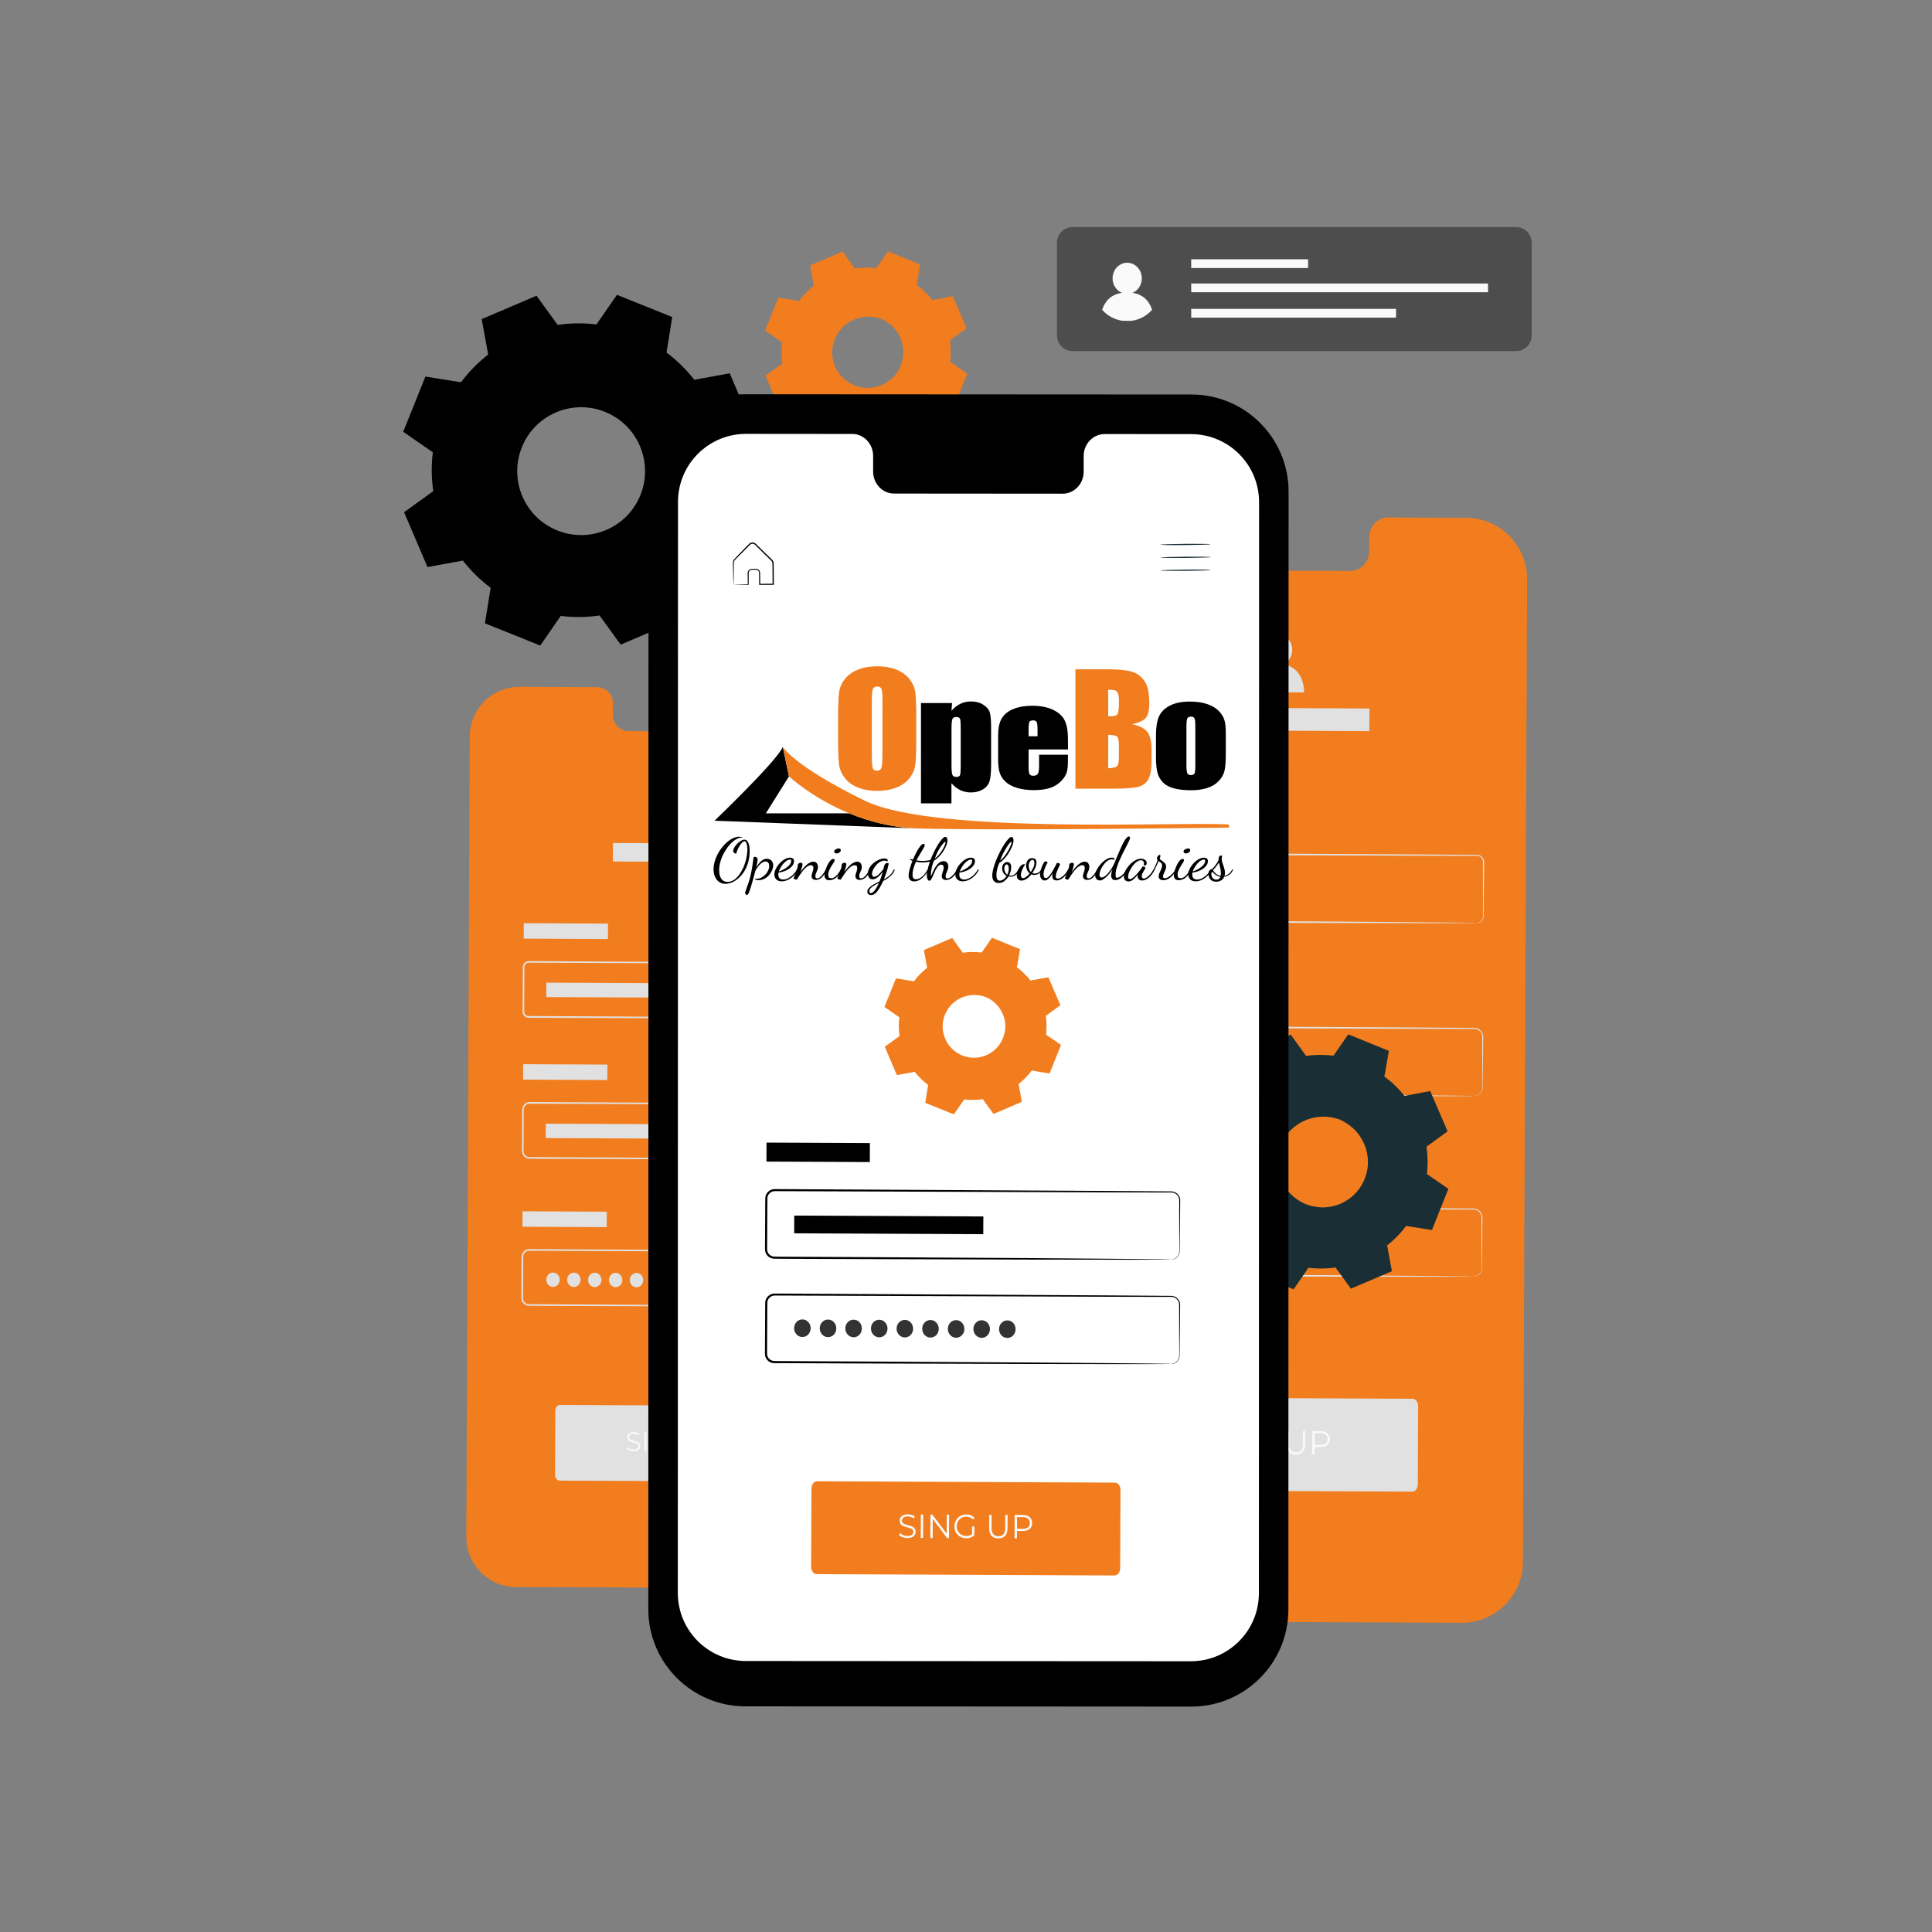 <?xml version="1.0" encoding="utf-8"?>
<!-- Generator: Adobe Illustrator 24.1.0, SVG Export Plug-In . SVG Version: 6.00 Build 0)  -->
<svg version="1.1" id="Layer_1" xmlns="http://www.w3.org/2000/svg" xmlns:xlink="http://www.w3.org/1999/xlink" x="0px" y="0px"
	 viewBox="0 0 300 300" style="enable-background:new 0 0 300 300;" xml:space="preserve">
<rect x="0" y="0" width="300" height="300" fill="#808080" stroke="none"/>
<style type="text/css">
	.st0{fill:#F27D1E;}
	.st1{fill:#E1E1E1;}
	.st2{fill:#FAFAFA;}
	.st3{fill-rule:evenodd;clip-rule:evenodd;}
	.st4{fill:#4D4D4D;}
	.st5{fill-rule:evenodd;clip-rule:evenodd;fill:#1A2E35;}
	.st6{fill:none;}
	.st7{fill:#1A2E35;}
	.st8{fill:#FFFFFF;}
	.st9{fill-rule:evenodd;clip-rule:evenodd;fill:#F27D1E;}
	.st10{fill:#333333;}
</style>
<g>
	<g>
		<g>
			<g>
				<path class="st0" d="M227.66,80.41l-12.09-0.06c-1.62-0.01-2.94,1.36-2.95,3.06l-0.01,2.19c-0.01,1.69-1.33,3.06-2.95,3.06
					l-23.56-0.11c-1.62-0.01-2.93-1.39-2.92-3.08l0.01-2.19c0.01-1.69-1.3-3.07-2.92-3.08l-4.25-0.02l-10.58-0.05
					c-5.25-0.02-9.53,4.22-9.55,9.47l-0.65,152.55c-0.02,5.25,4.22,9.53,9.47,9.55l62.22,0.29c5.25,0.03,9.53-4.22,9.55-9.47
					l0.65-152.55C237.15,84.7,232.91,80.43,227.66,80.41z"/>
			</g>
		</g>
		<g>
			<g>
				<g>
					<g>
						<g>
							<path class="st1" d="M219.29,231.62l-46.26-0.21c-0.48,0-0.86-0.52-0.86-1.16l0.05-12.1c0-0.64,0.39-1.16,0.87-1.16
								l46.26,0.21c0.48,0,0.87,0.52,0.86,1.16l-0.05,12.1C220.16,231.11,219.77,231.63,219.29,231.62z"/>
						</g>
					</g>
					<g>
						<path class="st2" d="M185.82,225.33l0.15-0.29c0.25,0.25,0.69,0.44,1.14,0.45c0.65,0,0.93-0.28,0.94-0.64
							c0.01-0.99-2.13-0.39-2.13-1.74c0-0.53,0.4-0.99,1.28-0.99c0.39,0,0.8,0.12,1.07,0.33l-0.13,0.31
							c-0.29-0.2-0.64-0.3-0.95-0.31c-0.63,0-0.92,0.29-0.92,0.65c-0.01,0.99,2.13,0.4,2.13,1.73c0,0.53-0.41,0.99-1.3,0.98
							C186.58,225.8,186.07,225.61,185.82,225.33z"/>
						<path class="st2" d="M189.21,222.16l0.37,0l-0.02,3.63l-0.37,0L189.21,222.16z"/>
						<path class="st2" d="M193.6,222.18l-0.02,3.63h-0.3l-2.22-2.95l-0.01,2.94l-0.37,0l0.02-3.63l0.3,0l2.22,2.95l0.01-2.94H193.6
							z"/>
						<path class="st2" d="M197.17,224.01l0.35,0l-0.01,1.38c-0.33,0.31-0.79,0.46-1.27,0.45c-1.06-0.01-1.83-0.79-1.82-1.85
							c0.01-1.06,0.78-1.84,1.84-1.84c0.52,0,0.98,0.18,1.28,0.53l-0.23,0.24c-0.29-0.3-0.64-0.43-1.04-0.43
							c-0.86-0.01-1.49,0.63-1.49,1.49c0,0.86,0.62,1.5,1.47,1.51c0.33,0,0.64-0.07,0.91-0.28L197.17,224.01z"/>
						<path class="st2" d="M199.82,224.29l0.01-2.08h0.37l-0.01,2.06c0,0.86,0.38,1.26,1.05,1.26c0.68,0,1.07-0.39,1.07-1.25
							l0.01-2.06l0.36,0l-0.01,2.08c-0.01,1.04-0.54,1.58-1.43,1.57C200.36,225.87,199.82,225.33,199.82,224.29z"/>
						<path class="st2" d="M206.5,223.48c0,0.77-0.54,1.24-1.42,1.23l-0.93-0.01l-0.01,1.15h-0.37l0.02-3.63l1.3,0.01
							C205.97,222.24,206.5,222.71,206.5,223.48z M206.13,223.48c0-0.58-0.36-0.91-1.06-0.92l-0.92-0.01l-0.01,1.81l0.92,0.01
							C205.76,224.38,206.13,224.05,206.13,223.48z"/>
					</g>
				</g>
			</g>
		</g>
	</g>
	<g>
		<g>
			
				<rect x="172.74" y="118.65" transform="matrix(4.615651e-03 -1 1 4.615651e-03 46.736 300.296)" class="st1" width="2.95" height="16.05"/>
		</g>
	</g>
	<g>
		<g>
			<g>
				<path class="st1" d="M229.31,143.31c0-0.01,0.13,0.01,0.37-0.09c0.22-0.08,0.56-0.35,0.6-0.84c0-0.99-0.01-2.44-0.01-4.3
					c0-0.94,0-1.97,0-3.11c0-0.28,0-0.57,0-0.87c0.01-0.3,0.01-0.58-0.17-0.82c-0.16-0.23-0.45-0.38-0.74-0.38
					c-0.32,0-0.65,0-0.98,0c-2.66-0.01-5.68-0.01-9.02-0.02c-13.37-0.05-31.82-0.12-52.2-0.19c-0.27,0-0.53,0.13-0.69,0.35
					c-0.17,0.22-0.17,0.48-0.16,0.82c0,0.63-0.01,1.26-0.01,1.89c-0.01,1.26-0.01,2.51-0.02,3.75c0,0.62-0.01,1.24-0.01,1.86
					c0.01,0.29-0.03,0.65,0.03,0.88c0.06,0.25,0.25,0.46,0.49,0.56c0.12,0.05,0.24,0.07,0.39,0.07l0.46,0l0.91,0.01
					c0.6,0,1.21,0.01,1.81,0.01c4.81,0.03,9.44,0.05,13.86,0.07c8.83,0.05,16.78,0.1,23.47,0.14c6.67,0.05,12.08,0.09,15.82,0.13
					c1.86,0.02,3.31,0.04,4.3,0.05c0.48,0.01,0.85,0.02,1.12,0.02C229.18,143.3,229.31,143.31,229.31,143.31s-0.13,0.01-0.38,0.02
					c-0.26,0-0.64,0.01-1.12,0.01c-1,0-2.44,0.01-4.3,0.01c-3.75-0.01-9.15-0.01-15.82-0.02c-6.69-0.02-14.64-0.05-23.47-0.07
					c-4.42-0.02-9.05-0.04-13.86-0.05c-0.6,0-1.2-0.01-1.81-0.01l-0.91,0l-0.46,0c-0.16,0-0.35-0.02-0.51-0.09
					c-0.33-0.14-0.59-0.43-0.67-0.78c-0.05-0.18-0.04-0.36-0.04-0.5l0-0.46c0-0.62,0.01-1.24,0.01-1.86
					c0.01-1.24,0.01-2.49,0.02-3.75c0-0.63,0.01-1.26,0.01-1.89c0.01-0.16-0.01-0.31,0.02-0.5c0.03-0.18,0.1-0.36,0.21-0.51
					c0.21-0.3,0.58-0.49,0.95-0.48c20.38,0.11,38.83,0.22,52.2,0.29c3.34,0.03,6.36,0.05,9.02,0.07c0.33,0,0.66,0.01,0.98,0.01
					c0.35,0,0.68,0.18,0.87,0.46c0.21,0.27,0.21,0.64,0.2,0.92c0,0.3-0.01,0.59-0.01,0.87c-0.01,1.14-0.02,2.17-0.03,3.11
					c-0.02,1.86-0.04,3.31-0.05,4.3c-0.05,0.52-0.43,0.79-0.66,0.87C229.45,143.34,229.31,143.31,229.31,143.31z"/>
			</g>
		</g>
	</g>
	<g>
		<g>
			
				<rect x="183.8" y="123.26" transform="matrix(4.619080e-03 -1 1 4.619080e-03 46.385 322.473)" class="st1" width="2.75" height="29.36"/>
		</g>
	</g>
	<g>
		<g>
			
				<rect x="172.63" y="145.53" transform="matrix(4.615634e-03 -1 1 4.615634e-03 19.745 326.938)" class="st1" width="2.95" height="16.05"/>
		</g>
	</g>
	<g>
		<g>
			<g>
				<path class="st1" d="M228.9,170.18c0-0.01,0.13,0,0.37-0.07c0.23-0.07,0.59-0.26,0.79-0.71c0.11-0.22,0.12-0.49,0.11-0.79
					c0-0.3,0-0.63,0-0.99c0-0.72,0-1.55-0.01-2.47c0-0.93,0-1.97,0-3.1c0-0.28,0-0.57,0-0.87c0.01-0.3-0.02-0.57-0.18-0.82
					c-0.15-0.24-0.39-0.44-0.68-0.53c-0.28-0.09-0.61-0.04-0.94-0.05c-2.65-0.01-5.66-0.01-8.98-0.02
					c-13.32-0.05-31.71-0.12-52.02-0.19c-0.56-0.01-1.08,0.45-1.14,1c-0.02,0.59-0.01,1.25-0.02,1.87c-0.01,1.25-0.01,2.5-0.02,3.74
					c0,0.62-0.01,1.24-0.01,1.85c0.01,0.31-0.03,0.63,0.04,0.87c0.07,0.26,0.24,0.49,0.46,0.64c0.23,0.15,0.48,0.21,0.78,0.2
					l0.91,0.01c0.6,0,1.2,0.01,1.8,0.01c4.79,0.03,9.41,0.05,13.81,0.07c8.8,0.05,16.73,0.1,23.39,0.14
					c6.65,0.05,12.03,0.09,15.77,0.13c1.85,0.02,3.29,0.04,4.29,0.05c0.48,0.01,0.85,0.02,1.12,0.02
					C228.77,170.17,228.9,170.18,228.9,170.18s-0.13,0.01-0.38,0.02c-0.26,0-0.63,0.01-1.12,0.01c-0.99,0-2.44,0.01-4.29,0.01
					c-3.73-0.01-9.12-0.01-15.77-0.02c-6.66-0.02-14.59-0.05-23.39-0.07c-4.4-0.02-9.02-0.04-13.81-0.05c-0.6,0-1.2-0.01-1.8-0.01
					l-0.91-0.01c-0.31,0.02-0.68-0.06-0.96-0.25c-0.28-0.19-0.49-0.49-0.58-0.82c-0.09-0.35-0.04-0.65-0.05-0.96
					c0-0.61,0.01-1.23,0.01-1.85c0.01-1.24,0.01-2.48,0.02-3.74c0.01-0.64-0.01-1.24,0.02-1.9c0.07-0.72,0.74-1.31,1.46-1.29
					c20.31,0.11,38.7,0.21,52.02,0.29c3.33,0.03,6.34,0.05,8.98,0.07c0.33,0.02,0.66-0.04,0.99,0.07c0.33,0.1,0.6,0.33,0.77,0.6
					c0.18,0.27,0.22,0.62,0.2,0.91c0,0.29-0.01,0.58-0.01,0.87c-0.01,1.13-0.02,2.17-0.03,3.1c-0.01,0.93-0.02,1.76-0.03,2.47
					c-0.01,0.36-0.01,0.69-0.01,0.99c0.01,0.3-0.01,0.59-0.13,0.82c-0.22,0.46-0.6,0.65-0.84,0.71
					C229.03,170.21,228.9,170.18,228.9,170.18z"/>
			</g>
		</g>
	</g>
	<g>
		<g>
			
				<rect x="172.51" y="173.56" transform="matrix(4.596210e-03 -1 1 4.596210e-03 -8.401 354.727)" class="st1" width="2.95" height="16.05"/>
		</g>
	</g>
	<g>
		<g>
			<g>
				<path class="st1" d="M228.78,198.22c0-0.01,0.13,0,0.37-0.07c0.23-0.07,0.59-0.26,0.79-0.71c0.11-0.22,0.12-0.49,0.11-0.79
					c0-0.3,0-0.63,0-0.99c0-0.72,0-1.55-0.01-2.47c0-0.93,0-1.97,0-3.1c0-0.28,0-0.57,0-0.87c0.01-0.3-0.02-0.57-0.18-0.82
					c-0.15-0.24-0.39-0.44-0.68-0.53c-0.28-0.09-0.61-0.04-0.94-0.05c-2.65-0.01-5.66-0.01-8.98-0.02
					c-13.32-0.05-31.71-0.12-52.02-0.19c-0.56-0.01-1.08,0.45-1.14,1c-0.02,0.59-0.01,1.25-0.02,1.87c-0.01,1.25-0.01,2.5-0.02,3.74
					c0,0.62-0.01,1.24-0.01,1.85c0.01,0.31-0.03,0.63,0.04,0.87c0.07,0.26,0.24,0.49,0.46,0.64c0.23,0.15,0.48,0.21,0.78,0.2
					l0.91,0.01c0.6,0,1.2,0.01,1.8,0.01c4.79,0.03,9.41,0.05,13.81,0.07c8.8,0.05,16.73,0.1,23.39,0.14
					c6.65,0.05,12.03,0.09,15.77,0.13c1.85,0.02,3.29,0.04,4.29,0.05c0.48,0.01,0.85,0.02,1.12,0.02
					C228.65,198.21,228.78,198.22,228.78,198.22s-0.13,0.01-0.38,0.02c-0.26,0-0.63,0.01-1.12,0.01c-0.99,0-2.44,0.01-4.29,0.01
					c-3.73-0.01-9.12-0.01-15.77-0.02c-6.66-0.02-14.59-0.05-23.39-0.07c-4.4-0.02-9.02-0.04-13.81-0.05c-0.6,0-1.2-0.01-1.8-0.01
					l-0.91,0c-0.31,0.02-0.68-0.06-0.96-0.25c-0.28-0.19-0.49-0.49-0.58-0.82c-0.09-0.35-0.04-0.65-0.05-0.96
					c0-0.61,0.01-1.23,0.01-1.85c0.01-1.24,0.01-2.48,0.02-3.74c0.01-0.64-0.01-1.24,0.02-1.9c0.07-0.72,0.74-1.31,1.46-1.29
					c20.31,0.11,38.7,0.21,52.02,0.29c3.33,0.03,6.34,0.05,8.98,0.07c0.33,0.02,0.66-0.04,0.99,0.07c0.33,0.1,0.6,0.33,0.77,0.6
					c0.18,0.27,0.22,0.62,0.2,0.91c0,0.29-0.01,0.58-0.01,0.87c-0.01,1.13-0.02,2.17-0.03,3.1c-0.01,0.93-0.02,1.76-0.03,2.47
					c-0.01,0.36-0.01,0.69-0.01,0.99c0.01,0.3-0.01,0.59-0.13,0.82c-0.22,0.46-0.6,0.65-0.84,0.71
					C228.91,198.24,228.78,198.22,228.78,198.22z"/>
			</g>
		</g>
	</g>
	<g>
		<g>
			
				<rect x="183.68" y="150.13" transform="matrix(4.619041e-03 -1 1 4.619041e-03 19.394 349.11)" class="st1" width="2.75" height="29.36"/>
		</g>
	</g>
	<g>
		<g>
			<g>
				<path class="st1" d="M173.05,193.12c0,0.76-0.58,1.37-1.29,1.36s-1.28-0.62-1.28-1.37c0-0.76,0.58-1.37,1.29-1.36
					C172.48,191.75,173.06,192.36,173.05,193.12z"/>
			</g>
		</g>
		<g>
			<g>
				<path class="st1" d="M177.03,193.14c0,0.76-0.58,1.37-1.29,1.36c-0.71,0-1.28-0.62-1.28-1.37c0-0.76,0.58-1.37,1.29-1.36
					C176.46,191.77,177.03,192.38,177.03,193.14z"/>
			</g>
		</g>
		<g>
			<g>
				<path class="st1" d="M181.01,193.16c0,0.76-0.58,1.37-1.29,1.36s-1.28-0.62-1.28-1.37c0-0.76,0.58-1.37,1.29-1.36
					C180.44,191.79,181.01,192.4,181.01,193.16z"/>
			</g>
		</g>
		<g>
			<g>
				<path class="st1" d="M184.99,193.18c0,0.76-0.58,1.37-1.29,1.36c-0.71,0-1.28-0.62-1.28-1.37c0-0.76,0.58-1.37,1.29-1.36
					C184.42,191.81,184.99,192.42,184.99,193.18z"/>
			</g>
		</g>
		<g>
			<g>
				<path class="st1" d="M188.96,193.19c0,0.76-0.58,1.37-1.29,1.36s-1.28-0.62-1.28-1.37c0-0.76,0.58-1.37,1.29-1.36
					C188.39,191.82,188.97,192.44,188.96,193.19z"/>
			</g>
		</g>
		<g>
			<g>
				<path class="st1" d="M192.94,193.21c0,0.76-0.58,1.37-1.29,1.36c-0.71,0-1.28-0.62-1.28-1.37c0-0.76,0.58-1.37,1.29-1.36
					C192.37,191.84,192.94,192.46,192.94,193.21z"/>
			</g>
		</g>
		<g>
			<g>
				<path class="st1" d="M196.92,193.23c0,0.76-0.58,1.37-1.29,1.36c-0.71,0-1.28-0.62-1.28-1.37c0-0.76,0.58-1.37,1.29-1.36
					C196.35,191.86,196.92,192.48,196.92,193.23z"/>
			</g>
		</g>
		<g>
			<g>
				<path class="st1" d="M200.89,193.25c0,0.76-0.58,1.37-1.29,1.36s-1.28-0.62-1.28-1.37c0-0.76,0.58-1.37,1.29-1.36
					S200.9,192.49,200.89,193.25z"/>
			</g>
		</g>
		<g>
			<g>
				<path class="st1" d="M204.87,193.27c0,0.76-0.58,1.37-1.29,1.36c-0.71,0-1.28-0.62-1.28-1.37c0-0.76,0.58-1.37,1.29-1.36
					C204.3,191.9,204.88,192.51,204.87,193.27z"/>
			</g>
		</g>
	</g>
	<g>
		<g>
			<path class="st1" d="M199.22,103.16c0.84-0.35,1.44-1.22,1.44-2.24c0.01-1.34-1.01-2.42-2.26-2.43
				c-1.25-0.01-2.27,1.07-2.28,2.41c-0.01,1.03,0.6,1.91,1.45,2.26c-3.49,0.53-3.33,4.32-3.33,4.32l8.26,0.04
				C202.5,107.52,202.68,103.69,199.22,103.16z"/>
		</g>
	</g>
	<g>
		<g>
			
				<rect x="196.15" y="96.98" transform="matrix(4.615052e-03 -1 1 4.615052e-03 85.296 309.099)" class="st1" width="3.52" height="29.45"/>
		</g>
	</g>
</g>
<g>
	<g>
		<g>
			<g>
				<path class="st0" d="M131.4,106.89l-9.85-0.05c-1.32-0.01-2.4,1.11-2.4,2.49l-0.01,1.79c-0.01,1.38-1.08,2.49-2.4,2.49
					l-19.19-0.09c-1.32-0.01-2.39-1.13-2.38-2.51l0.01-1.79c0.01-1.38-1.06-2.5-2.38-2.51l-3.46-0.02l-8.62-0.04
					c-4.28-0.02-7.76,3.43-7.78,7.72l-0.53,124.28c-0.02,4.28,3.43,7.76,7.71,7.78l50.68,0.23c4.28,0.02,7.76-3.43,7.78-7.72
					l0.53-124.28C139.14,110.39,135.68,106.91,131.4,106.89z"/>
			</g>
		</g>
		<g>
			<g>
				<g>
					<g>
						<g>
							<path class="st1" d="M124.58,230.08l-37.69-0.17c-0.39,0-0.7-0.43-0.7-0.95l0.04-9.86c0-0.52,0.32-0.94,0.71-0.94l37.69,0.17
								c0.39,0,0.7,0.43,0.7,0.95l-0.04,9.86C125.29,229.67,124.97,230.09,124.58,230.08z"/>
						</g>
					</g>
					<g>
						<path class="st2" d="M97.32,224.96l0.12-0.24c0.2,0.21,0.56,0.36,0.93,0.36c0.53,0,0.76-0.23,0.76-0.52
							c0-0.81-1.74-0.32-1.73-1.41c0-0.44,0.33-0.81,1.04-0.8c0.32,0,0.65,0.1,0.87,0.27l-0.1,0.25c-0.24-0.17-0.52-0.25-0.77-0.25
							c-0.52,0-0.75,0.24-0.75,0.53c0,0.81,1.74,0.33,1.73,1.4c0,0.44-0.33,0.8-1.06,0.8C97.94,225.34,97.52,225.19,97.32,224.96z"
							/>
						<path class="st2" d="M100.08,222.38l0.3,0l-0.01,2.96l-0.3,0L100.08,222.38z"/>
						<path class="st2" d="M103.66,222.39l-0.01,2.96h-0.25l-1.8-2.41l-0.01,2.4l-0.3,0l0.01-2.96l0.25,0l1.81,2.41l0.01-2.4H103.66
							z"/>
						<path class="st2" d="M106.56,223.88l0.29,0l-0.01,1.13c-0.27,0.25-0.65,0.37-1.04,0.37c-0.86-0.01-1.49-0.64-1.48-1.51
							c0-0.86,0.64-1.5,1.5-1.49c0.43,0,0.8,0.15,1.05,0.43l-0.19,0.2c-0.24-0.25-0.52-0.35-0.85-0.35c-0.7,0-1.21,0.51-1.21,1.22
							c0,0.7,0.51,1.23,1.2,1.23c0.27,0,0.52-0.06,0.74-0.23L106.56,223.88z"/>
						<path class="st2" d="M108.73,224.11l0.01-1.69h0.3l-0.01,1.68c0,0.7,0.31,1.02,0.86,1.03c0.55,0,0.87-0.32,0.87-1.02
							l0.01-1.68l0.29,0l-0.01,1.69c0,0.85-0.44,1.28-1.16,1.28C109.16,225.4,108.72,224.96,108.73,224.11z"/>
						<path class="st2" d="M114.16,223.45c0,0.63-0.44,1.01-1.16,1l-0.76,0l-0.01,0.93h-0.3l0.01-2.96l1.06,0.01
							C113.73,222.44,114.16,222.82,114.16,223.45z M113.86,223.45c0-0.47-0.29-0.74-0.86-0.75l-0.75,0l-0.01,1.48l0.75,0
							C113.56,224.18,113.86,223.92,113.86,223.45z"/>
					</g>
				</g>
			</g>
		</g>
	</g>
	<g>
		<g>
			
				<rect x="86.66" y="138.05" transform="matrix(4.615651e-03 -1 1 4.615651e-03 -57.128 231.774)" class="st1" width="2.4" height="13.08"/>
		</g>
	</g>
	<g>
		<g>
			<g>
				<path class="st1" d="M132.75,158.14c0-0.01,0.11,0.01,0.3-0.07c0.18-0.07,0.46-0.29,0.49-0.68c0-0.81-0.01-1.99-0.01-3.5
					c0-0.76,0-1.61,0-2.53c0-0.23,0-0.47,0-0.71c0.01-0.25,0.01-0.48-0.14-0.67c-0.13-0.19-0.36-0.31-0.6-0.31c-0.26,0-0.53,0-0.8,0
					c-2.16-0.01-4.62-0.01-7.34-0.02c-10.89-0.04-25.93-0.09-42.53-0.16c-0.22,0-0.43,0.11-0.56,0.28
					c-0.14,0.18-0.14,0.39-0.13,0.66c0,0.52-0.01,1.03-0.01,1.54c-0.01,1.03-0.01,2.04-0.01,3.06c0,0.5-0.01,1.01-0.01,1.51
					c0.01,0.24-0.02,0.53,0.02,0.72c0.05,0.21,0.21,0.38,0.4,0.46c0.1,0.04,0.19,0.05,0.32,0.05l0.37,0l0.74,0
					c0.49,0,0.99,0.01,1.47,0.01c3.92,0.02,7.69,0.04,11.29,0.06c7.2,0.04,13.68,0.08,19.12,0.12c5.43,0.04,9.84,0.08,12.89,0.1
					c1.51,0.02,2.69,0.03,3.5,0.04c0.39,0.01,0.7,0.01,0.91,0.02C132.65,158.13,132.75,158.14,132.75,158.14s-0.11,0.01-0.31,0.01
					c-0.22,0-0.52,0.01-0.91,0.01c-0.81,0-1.99,0.01-3.5,0.01c-3.05-0.01-7.45-0.01-12.89-0.02c-5.44-0.02-11.92-0.04-19.12-0.06
					c-3.6-0.02-7.37-0.03-11.29-0.04c-0.49,0-0.98-0.01-1.47-0.01l-0.74,0l-0.37,0c-0.13,0-0.28-0.02-0.42-0.07
					c-0.27-0.11-0.48-0.35-0.55-0.63c-0.04-0.14-0.03-0.29-0.03-0.41l0-0.38c0-0.5,0.01-1,0.01-1.51c0.01-1.01,0.01-2.03,0.01-3.06
					c0-0.51,0.01-1.03,0.01-1.54c0.01-0.13-0.01-0.25,0.01-0.4c0.02-0.15,0.08-0.29,0.17-0.41c0.17-0.25,0.47-0.39,0.77-0.39
					c16.6,0.09,31.64,0.17,42.53,0.24c2.72,0.02,5.18,0.04,7.34,0.05c0.27,0,0.54,0.01,0.8,0.01c0.28,0,0.56,0.15,0.71,0.37
					c0.17,0.22,0.17,0.52,0.16,0.75c0,0.24,0,0.48-0.01,0.71c-0.01,0.93-0.02,1.77-0.02,2.53c-0.02,1.51-0.03,2.7-0.04,3.51
					c-0.04,0.43-0.35,0.64-0.54,0.7C132.86,158.16,132.75,158.14,132.75,158.14z"/>
			</g>
		</g>
	</g>
	<g>
		<g>
			
				<rect x="95.67" y="141.8" transform="matrix(4.619080e-03 -1 1 4.619080e-03 -57.413 249.839)" class="st1" width="2.24" height="23.92"/>
		</g>
	</g>
	<g>
		<g>
			
				<rect x="86.57" y="159.94" transform="matrix(4.615634e-03 -1 1 4.615634e-03 -79.118 253.479)" class="st1" width="2.4" height="13.08"/>
		</g>
	</g>
	<g>
		<g>
			<g>
				<path class="st1" d="M132.41,180.03c0-0.01,0.11,0,0.3-0.06c0.18-0.06,0.48-0.21,0.64-0.58c0.09-0.18,0.09-0.4,0.09-0.64
					c0-0.25,0-0.52,0-0.81c0-0.58,0-1.26-0.01-2.01c0-0.76,0-1.6,0-2.52c0-0.23,0-0.47,0-0.71c0.01-0.24-0.02-0.47-0.15-0.67
					c-0.12-0.2-0.32-0.36-0.55-0.43c-0.23-0.07-0.5-0.03-0.77-0.04c-2.16-0.01-4.61-0.01-7.32-0.02
					c-10.86-0.04-25.84-0.09-42.38-0.16c-0.46-0.01-0.88,0.36-0.93,0.82c-0.02,0.48-0.01,1.02-0.01,1.52
					c-0.01,1.02-0.01,2.04-0.01,3.05c0,0.5-0.01,1-0.01,1.51c0.01,0.25-0.03,0.51,0.03,0.71c0.06,0.21,0.19,0.4,0.37,0.52
					c0.19,0.13,0.39,0.17,0.63,0.16l0.74,0c0.49,0,0.98,0.01,1.47,0.01c3.9,0.02,7.67,0.04,11.25,0.06
					c7.17,0.04,13.63,0.08,19.05,0.12c5.42,0.04,9.8,0.08,12.84,0.1c1.51,0.02,2.68,0.03,3.49,0.04c0.39,0.01,0.69,0.01,0.91,0.02
					C132.31,180.02,132.41,180.03,132.41,180.03s-0.11,0.01-0.31,0.01c-0.21,0-0.52,0.01-0.91,0.01c-0.81,0-1.98,0.01-3.49,0.01
					c-3.04-0.01-7.43-0.01-12.84-0.02c-5.43-0.02-11.88-0.04-19.05-0.06c-3.59-0.02-7.35-0.03-11.25-0.04
					c-0.49,0-0.98-0.01-1.47-0.01l-0.74,0c-0.25,0.01-0.55-0.05-0.78-0.21c-0.23-0.16-0.4-0.4-0.48-0.67
					c-0.08-0.28-0.03-0.53-0.04-0.78c0-0.5,0-1,0.01-1.5c0.01-1.01,0.01-2.02,0.01-3.05c0.01-0.52-0.01-1.01,0.02-1.55
					c0.06-0.58,0.6-1.07,1.19-1.05c16.55,0.09,31.53,0.17,42.38,0.23c2.71,0.02,5.16,0.04,7.32,0.05c0.27,0.02,0.54-0.03,0.81,0.06
					c0.27,0.08,0.49,0.26,0.63,0.49c0.15,0.22,0.18,0.51,0.16,0.74c0,0.24,0,0.48-0.01,0.71c-0.01,0.92-0.02,1.76-0.02,2.52
					c-0.01,0.76-0.02,1.43-0.02,2.01c0,0.29-0.01,0.56-0.01,0.81c0.01,0.24-0.01,0.48-0.11,0.67c-0.18,0.38-0.49,0.53-0.68,0.58
					C132.52,180.05,132.41,180.03,132.41,180.03z"/>
			</g>
		</g>
	</g>
	<g>
		<g>
			
				<rect x="86.47" y="182.78" transform="matrix(4.596210e-03 -1 1 4.596210e-03 -102.047 276.119)" class="st1" width="2.4" height="13.08"/>
		</g>
	</g>
	<g>
		<g>
			<g>
				<path class="st1" d="M132.32,202.87c0-0.01,0.11,0,0.3-0.06c0.18-0.06,0.48-0.21,0.64-0.58c0.09-0.18,0.09-0.4,0.09-0.64
					c0-0.25,0-0.52,0-0.81c0-0.58,0-1.26,0-2.01c0-0.76,0-1.6,0-2.52c0-0.23,0-0.47,0-0.71c0.01-0.24-0.02-0.47-0.15-0.67
					c-0.12-0.2-0.32-0.36-0.55-0.43c-0.23-0.07-0.5-0.03-0.77-0.04c-2.16-0.01-4.61-0.01-7.32-0.02
					c-10.86-0.04-25.84-0.09-42.38-0.16c-0.46-0.01-0.88,0.36-0.93,0.82c-0.02,0.48-0.01,1.02-0.01,1.52
					c-0.01,1.02-0.01,2.04-0.01,3.05c0,0.5-0.01,1-0.01,1.51c0.01,0.25-0.03,0.51,0.03,0.71c0.06,0.21,0.19,0.4,0.37,0.52
					c0.19,0.13,0.39,0.17,0.63,0.16l0.74,0c0.49,0,0.98,0.01,1.47,0.01c3.9,0.02,7.67,0.04,11.25,0.06
					c7.17,0.04,13.63,0.08,19.05,0.12c5.42,0.04,9.8,0.08,12.84,0.1c1.51,0.02,2.68,0.03,3.49,0.04c0.39,0.01,0.69,0.01,0.91,0.02
					C132.21,202.86,132.32,202.87,132.32,202.87s-0.11,0.01-0.31,0.01c-0.22,0-0.52,0.01-0.91,0.01c-0.81,0-1.98,0.01-3.49,0.01
					c-3.04-0.01-7.43-0.01-12.84-0.02c-5.43-0.02-11.88-0.04-19.05-0.06c-3.59-0.02-7.35-0.03-11.25-0.04
					c-0.49,0-0.98-0.01-1.47-0.01l-0.74,0c-0.25,0.01-0.55-0.05-0.78-0.21c-0.23-0.16-0.4-0.4-0.48-0.67
					c-0.07-0.28-0.03-0.53-0.04-0.78c0-0.5,0.01-1,0.01-1.5c0.01-1.01,0.01-2.02,0.01-3.05c0.01-0.52-0.01-1.01,0.02-1.55
					c0.06-0.58,0.6-1.07,1.19-1.05c16.55,0.09,31.53,0.17,42.38,0.23c2.71,0.02,5.16,0.04,7.32,0.05c0.27,0.01,0.54-0.03,0.81,0.06
					c0.26,0.08,0.49,0.26,0.63,0.49c0.15,0.22,0.18,0.51,0.16,0.74c0,0.24-0.01,0.48-0.01,0.71c-0.01,0.92-0.02,1.77-0.02,2.52
					c-0.01,0.76-0.02,1.43-0.02,2.01c0,0.29-0.01,0.56-0.01,0.81c0.01,0.24-0.01,0.48-0.11,0.67c-0.18,0.38-0.49,0.53-0.68,0.58
					C132.42,202.89,132.32,202.87,132.32,202.87z"/>
			</g>
		</g>
	</g>
	<g>
		<g>
			
				<rect x="95.58" y="163.7" transform="matrix(4.619041e-03 -1 1 4.619041e-03 -79.403 271.543)" class="st1" width="2.24" height="23.92"/>
		</g>
	</g>
	<g>
		<g>
			<g>
				<path class="st1" d="M86.92,198.72c0,0.62-0.47,1.11-1.05,1.11c-0.58,0-1.04-0.5-1.04-1.12c0-0.62,0.47-1.11,1.05-1.11
					C86.45,197.6,86.92,198.1,86.92,198.72z"/>
			</g>
		</g>
		<g>
			<g>
				<path class="st1" d="M90.16,198.73c0,0.62-0.47,1.11-1.05,1.11c-0.58,0-1.04-0.5-1.04-1.12c0-0.62,0.47-1.11,1.05-1.11
					C89.69,197.61,90.16,198.12,90.16,198.73z"/>
			</g>
		</g>
		<g>
			<g>
				<path class="st1" d="M93.4,198.75c0,0.62-0.47,1.11-1.05,1.11s-1.04-0.5-1.04-1.12c0-0.62,0.47-1.11,1.05-1.11
					S93.4,198.13,93.4,198.75z"/>
			</g>
		</g>
		<g>
			<g>
				<path class="st1" d="M96.64,198.76c0,0.62-0.47,1.11-1.05,1.11c-0.58,0-1.04-0.5-1.04-1.12c0-0.62,0.47-1.11,1.05-1.11
					C96.17,197.64,96.64,198.15,96.64,198.76z"/>
			</g>
		</g>
		<g>
			<g>
				<path class="st1" d="M99.88,198.78c0,0.62-0.47,1.11-1.05,1.11c-0.58,0-1.04-0.5-1.04-1.12c0-0.62,0.47-1.11,1.05-1.11
					C99.41,197.66,99.88,198.16,99.88,198.78z"/>
			</g>
		</g>
		<g>
			<g>
				<path class="st1" d="M103.12,198.79c0,0.62-0.47,1.11-1.05,1.11c-0.58,0-1.04-0.5-1.04-1.12c0-0.62,0.47-1.11,1.05-1.11
					C102.65,197.68,103.12,198.18,103.12,198.79z"/>
			</g>
		</g>
		<g>
			<g>
				<path class="st1" d="M106.36,198.81c0,0.62-0.47,1.11-1.05,1.11s-1.04-0.5-1.04-1.12c0-0.62,0.47-1.11,1.05-1.11
					C105.89,197.69,106.36,198.19,106.36,198.81z"/>
			</g>
		</g>
		<g>
			<g>
				<path class="st1" d="M109.6,198.82c0,0.62-0.47,1.11-1.05,1.11c-0.58,0-1.04-0.5-1.04-1.12c0-0.62,0.47-1.11,1.05-1.11
					C109.13,197.71,109.6,198.21,109.6,198.82z"/>
			</g>
		</g>
		<g>
			<g>
				<path class="st1" d="M112.84,198.84c0,0.62-0.47,1.11-1.05,1.11c-0.58,0-1.04-0.5-1.04-1.12s0.47-1.11,1.05-1.11
					C112.37,197.72,112.84,198.22,112.84,198.84z"/>
			</g>
		</g>
	</g>
	<g>
		<g>
			<path class="st1" d="M108.24,125.43c0.68-0.29,1.17-0.99,1.17-1.83c0.01-1.09-0.82-1.98-1.84-1.98
				c-1.02-0.01-1.85,0.87-1.86,1.96c0,0.84,0.49,1.55,1.18,1.84c-2.85,0.43-2.72,3.52-2.72,3.52l6.73,0.03
				C110.9,128.98,111.06,125.86,108.24,125.43z"/>
		</g>
	</g>
	<g>
		<g>
			
				<rect x="105.73" y="120.39" transform="matrix(4.615052e-03 -1 1 4.615052e-03 -25.713 238.945)" class="st1" width="2.87" height="24"/>
		</g>
	</g>
</g>
<g>
	<path class="st3" d="M103.5,54.75c1.64,1.22,3.08,2.65,4.31,4.22l5.5-1l3.63,8.51l-4.53,3.28c0.29,1.98,0.32,4,0.07,6.03l4.6,3.18
		l-3.45,8.58l-5.52-0.89c-1.22,1.64-2.65,3.08-4.22,4.31l1,5.5l-8.51,3.63l-3.28-4.53c-1.98,0.29-4,0.32-6.03,0.07l-3.18,4.6
		l-8.59-3.45l0.89-5.52c-1.64-1.22-3.08-2.65-4.31-4.22l-5.5,1l-3.63-8.51l4.53-3.28c-0.29-1.98-0.32-4-0.07-6.03l-4.6-3.18
		l3.45-8.58l5.52,0.89c1.22-1.64,2.65-3.08,4.22-4.31l-1-5.5l8.51-3.63l3.28,4.53c1.98-0.29,4-0.32,6.03-0.07l3.18-4.6l8.58,3.45
		L103.5,54.75L103.5,54.75z M93.94,63.95c-5.09-2.04-10.87,0.42-12.91,5.51c-2.04,5.09,0.42,10.87,5.51,12.91
		c5.09,2.04,10.87-0.42,12.91-5.51C101.49,71.77,99.03,66,93.94,63.95z"/>
</g>
<g>
	<g>
		<path class="st4" d="M235.4,54.52h-68.83c-1.36,0-2.45-1.1-2.45-2.45V37.71c0-1.36,1.1-2.45,2.45-2.45h68.83
			c1.36,0,2.45,1.1,2.45,2.45v14.35C237.86,53.42,236.76,54.52,235.4,54.52z"/>
	</g>
	<g>
		<g>
			<path class="st2" d="M175.86,45.47c0.84-0.35,1.44-1.22,1.44-2.24c0.01-1.34-1.01-2.42-2.26-2.43c-1.25-0.01-2.27,1.07-2.28,2.41
				c-0.01,1.03,0.6,1.91,1.45,2.26c-1.91,0.29-2.72,1.55-3.07,2.64c0.79,0.9,1.9,1.52,3.15,1.7l1.4,0.01
				c1.27-0.17,2.39-0.79,3.2-1.71C178.54,47.01,177.74,45.75,175.86,45.47z"/>
		</g>
		<g>
			<g>
				<rect x="184.97" y="40.26" class="st2" width="18.15" height="1.36"/>
			</g>
			<g>
				<rect x="184.97" y="47.96" class="st2" width="31.81" height="1.36"/>
			</g>
			<g>
				<rect x="184.97" y="44.02" class="st2" width="46.09" height="1.36"/>
			</g>
		</g>
	</g>
</g>
<g>
	<g>
		<path class="st0" d="M142.3,44.25c0.93,0.7,1.76,1.51,2.46,2.41l3.14-0.57l2.07,4.86l-2.59,1.87c0.16,1.13,0.18,2.28,0.04,3.44
			l2.62,1.81l-1.97,4.9l-3.15-0.5c-0.7,0.94-1.51,1.76-2.41,2.46l0.57,3.14l-4.85,2.07l-1.87-2.59c-1.13,0.16-2.28,0.18-3.44,0.04
			l-1.81,2.62l-4.9-1.97l0.5-3.15c-0.94-0.7-1.76-1.51-2.46-2.41l-3.14,0.57l-2.07-4.86l2.59-1.87c-0.16-1.13-0.18-2.28-0.04-3.44
			l-2.62-1.81l1.97-4.9l3.15,0.5c0.7-0.94,1.51-1.76,2.41-2.46l-0.57-3.14l4.85-2.07l1.87,2.59c1.13-0.16,2.28-0.18,3.44-0.04
			l1.81-2.62l4.9,1.97L142.3,44.25L142.3,44.25z M136.85,49.5c-2.9-1.17-6.2,0.24-7.37,3.15c-1.17,2.9,0.24,6.2,3.15,7.37
			c2.9,1.17,6.2-0.24,7.37-3.15C141.16,53.97,139.75,50.67,136.85,49.5z"/>
	</g>
	<g>
		<g>
			<path class="st0" d="M136.85,49.5c0,0,0.5,0.12,1.25,0.63c0.74,0.5,1.74,1.5,2.2,3.09c0.22,0.79,0.31,1.71,0.12,2.66
				c-0.19,0.94-0.62,1.93-1.36,2.74c-0.36,0.41-0.79,0.78-1.28,1.08c-0.48,0.31-1.03,0.54-1.6,0.68c-1.15,0.31-2.44,0.23-3.62-0.23
				c-1.17-0.48-2.16-1.32-2.77-2.34c-0.32-0.5-0.55-1.05-0.68-1.6c-0.15-0.55-0.21-1.12-0.18-1.66c0.03-1.1,0.4-2.1,0.92-2.92
				c0.52-0.82,1.22-1.43,1.93-1.84c1.44-0.83,2.85-0.86,3.73-0.71C136.41,49.24,136.85,49.5,136.85,49.5
				c-0.01,0.04-0.47-0.18-1.36-0.29c-0.87-0.11-2.23-0.04-3.59,0.78c-0.67,0.41-1.33,1-1.82,1.79c-0.48,0.78-0.83,1.75-0.85,2.78
				c-0.02,0.52,0.04,1.05,0.18,1.57c0.13,0.53,0.35,1.04,0.65,1.51c0.58,0.96,1.52,1.75,2.62,2.2c1.11,0.43,2.33,0.51,3.42,0.22
				c0.55-0.13,1.06-0.35,1.52-0.64c0.46-0.28,0.88-0.62,1.22-1.01c0.71-0.76,1.12-1.7,1.31-2.6c0.19-0.9,0.12-1.79-0.07-2.55
				c-0.41-1.54-1.35-2.53-2.05-3.05C137.31,49.7,136.83,49.54,136.85,49.5z"/>
		</g>
	</g>
	<g>
		<g>
			<path class="st0" d="M142.3,44.25c-0.01,0,0-0.06,0.02-0.2c0.02-0.15,0.05-0.34,0.08-0.6c0.08-0.55,0.2-1.34,0.35-2.36l0.03,0.06
				c-1.26-0.5-2.91-1.15-4.91-1.94l0.1-0.03c-0.55,0.8-1.15,1.68-1.8,2.63l-0.03,0.05l-0.06-0.01c-1.07-0.13-2.22-0.13-3.41,0.05
				l-0.06,0.01l-0.04-0.05c-0.58-0.8-1.22-1.67-1.88-2.58l0.14,0.04c-1.53,0.66-3.15,1.35-4.85,2.08l0.08-0.14
				c0.18,0.97,0.38,2.04,0.58,3.14l0.02,0.08l-0.06,0.05c-0.84,0.65-1.67,1.48-2.38,2.44l-0.05,0.07l-0.08-0.01
				c-0.98-0.16-2.05-0.33-3.15-0.5l0.16-0.09c-0.62,1.54-1.28,3.2-1.96,4.9l-0.05-0.18c0.82,0.56,1.71,1.18,2.62,1.81l0.08,0.05
				l-0.01,0.09c-0.13,1.06-0.13,2.23,0.04,3.4l0.01,0.09l-0.08,0.06c-0.81,0.59-1.69,1.23-2.58,1.87l0.05-0.19
				c0.66,1.54,1.36,3.19,2.07,4.85l-0.18-0.09c0.99-0.18,2.06-0.38,3.14-0.57l0.1-0.02l0.06,0.08c0.66,0.85,1.49,1.68,2.42,2.38l0,0
				l0,0c0.03,0.07-0.06-0.16,0.06,0.16v0v0.01l0,0.01l-0.01,0.03l-0.01,0.05l-0.02,0.1l-0.03,0.2l-0.06,0.39l-0.13,0.79
				c-0.08,0.53-0.17,1.05-0.25,1.57l-0.1-0.18c1.66,0.67,3.29,1.32,4.9,1.97l-0.19,0.06c0.61-0.88,1.21-1.76,1.81-2.62l0.05-0.08
				l0.09,0.01c1.14,0.14,2.29,0.13,3.4-0.04l0.09-0.01l0.06,0.08c0.63,0.87,1.25,1.74,1.87,2.59l-0.19-0.05
				c1.66-0.7,3.28-1.39,4.86-2.07l-0.09,0.16c-0.19-1.07-0.38-2.11-0.57-3.14l-0.02-0.09l0.07-0.05c0.92-0.72,1.72-1.54,2.39-2.43
				l0.05-0.07l0.08,0.01c1.08,0.17,2.13,0.35,3.15,0.51l-0.15,0.08c0.7-1.72,1.35-3.35,1.98-4.9l0.04,0.15
				c-0.92-0.64-1.79-1.24-2.62-1.82l-0.06-0.04l0.01-0.07c0.15-1.21,0.12-2.35-0.03-3.41l-0.01-0.06l0.05-0.04
				c0.94-0.68,1.79-1.29,2.59-1.86l-0.03,0.12c-0.79-1.88-1.47-3.49-2.05-4.87l0.08,0.04c-1.26,0.22-2.28,0.4-3.14,0.55l-0.03,0.01
				l-0.02-0.03c-0.71-0.92-1.34-1.51-1.77-1.89c-0.21-0.18-0.37-0.32-0.49-0.42C142.35,44.3,142.3,44.25,142.3,44.25
				c0.01,0,0.06,0.04,0.18,0.12c0.11,0.08,0.29,0.21,0.51,0.39c0.44,0.37,1.09,0.95,1.82,1.86l-0.05-0.02
				c0.86-0.16,1.88-0.36,3.13-0.59l0.06-0.01l0.02,0.05c0.59,1.37,1.28,2.97,2.09,4.85l0.03,0.07l-0.06,0.05
				c-0.8,0.58-1.64,1.2-2.58,1.88l0.04-0.1c0.16,1.08,0.19,2.24,0.05,3.47l-0.05-0.11c0.84,0.57,1.7,1.17,2.63,1.81l0.08,0.06
				l-0.04,0.09c-0.62,1.55-1.27,3.18-1.96,4.9l-0.04,0.1l-0.11-0.02c-1.02-0.16-2.07-0.33-3.15-0.5l0.14-0.05
				c-0.68,0.91-1.49,1.76-2.43,2.49l0.05-0.14c0.19,1.03,0.38,2.07,0.58,3.14l0.02,0.12l-0.11,0.05c-1.58,0.67-3.2,1.37-4.85,2.08
				l-0.11,0.05l-0.07-0.1c-0.62-0.85-1.24-1.71-1.87-2.58l0.15,0.06c-1.14,0.17-2.31,0.18-3.48,0.04l0.15-0.07
				c-0.6,0.87-1.2,1.74-1.81,2.62l-0.07,0.11l-0.12-0.05c-1.61-0.65-3.25-1.3-4.9-1.97l-0.12-0.05l0.02-0.13
				c0.08-0.52,0.17-1.05,0.25-1.57l0.13-0.79l0.06-0.39l0.03-0.2l0.02-0.1l0.01-0.05l0.01-0.03l0-0.01v-0.01v0
				c0.13,0.31,0.04,0.09,0.06,0.16l0,0l0,0c-0.96-0.72-1.81-1.56-2.49-2.44l0.16,0.06c-1.08,0.2-2.15,0.39-3.14,0.57l-0.13,0.02
				l-0.05-0.12c-0.71-1.67-1.41-3.32-2.07-4.86l-0.05-0.12l0.1-0.07c0.89-0.65,1.78-1.28,2.59-1.87l-0.06,0.15
				c-0.17-1.2-0.17-2.4-0.04-3.48l0.07,0.15c-0.91-0.63-1.8-1.25-2.62-1.82l-0.1-0.07l0.05-0.11c0.68-1.7,1.35-3.36,1.97-4.9
				l0.04-0.11l0.12,0.02c1.1,0.18,2.17,0.35,3.15,0.51l-0.13,0.05c0.73-0.98,1.58-1.82,2.44-2.48l-0.05,0.13
				c-0.2-1.1-0.39-2.17-0.57-3.14l-0.02-0.1l0.09-0.04c1.7-0.72,3.33-1.41,4.86-2.06l0.08-0.04l0.05,0.07
				c0.65,0.91,1.28,1.78,1.86,2.59l-0.1-0.04c1.21-0.17,2.39-0.16,3.47-0.03l-0.09,0.04c0.66-0.94,1.27-1.83,1.83-2.62l0.04-0.05
				l0.06,0.03c1.99,0.81,3.64,1.48,4.89,2l0.04,0.02l-0.01,0.04c-0.17,1.01-0.31,1.79-0.4,2.33c-0.05,0.26-0.08,0.45-0.11,0.6
				C142.32,44.18,142.31,44.25,142.3,44.25z"/>
		</g>
	</g>
</g>
<g>
	<g>
		<path class="st5" d="M214.96,167.19c1.18,0.88,2.22,1.91,3.11,3.05l3.97-0.73l2.62,6.14l-3.27,2.37c0.21,1.43,0.23,2.89,0.05,4.36
			l3.32,2.29l-2.49,6.2l-3.98-0.64c-0.88,1.18-1.91,2.22-3.05,3.11l0.73,3.97l-6.14,2.62l-2.37-3.27c-1.43,0.21-2.89,0.23-4.36,0.05
			l-2.29,3.32l-6.2-2.49l0.64-3.98c-1.18-0.88-2.22-1.91-3.11-3.05l-3.97,0.73l-2.62-6.14l3.27-2.37c-0.21-1.43-0.23-2.89-0.05-4.35
			l-3.32-2.29l2.49-6.2l3.98,0.64c0.88-1.18,1.91-2.22,3.05-3.11l-0.73-3.97l6.14-2.62l2.37,3.27c1.43-0.21,2.89-0.23,4.36-0.05
			l2.29-3.32l6.2,2.49L214.96,167.19L214.96,167.19z M208.05,173.83c-3.67-1.47-7.84,0.31-9.32,3.98c-1.47,3.67,0.31,7.84,3.98,9.32
			c3.67,1.47,7.84-0.31,9.32-3.98C213.51,179.48,211.73,175.31,208.05,173.83z"/>
	</g>
	<g>
		<g>
			<path class="st6" d="M214.96,167.19c1.18,0.88,2.22,1.91,3.11,3.05l3.97-0.73l2.62,6.14l-3.27,2.37
				c0.21,1.43,0.23,2.89,0.05,4.36l3.32,2.29l-2.49,6.2l-3.98-0.64c-0.88,1.18-1.91,2.22-3.05,3.11l0.73,3.97l-6.14,2.62l-2.37-3.27
				c-1.43,0.21-2.89,0.23-4.36,0.05l-2.29,3.32l-6.2-2.49l0.64-3.98c-1.18-0.88-2.22-1.91-3.11-3.05l-3.97,0.73l-2.62-6.14
				l3.27-2.37c-0.21-1.43-0.23-2.89-0.05-4.35l-3.32-2.29l2.49-6.2l3.98,0.64c0.88-1.18,1.91-2.22,3.05-3.11l-0.73-3.97l6.14-2.62
				l2.37,3.27c1.43-0.21,2.89-0.23,4.36-0.05l2.29-3.32l6.2,2.49L214.96,167.19L214.96,167.19z M208.05,173.83
				c-3.67-1.47-7.84,0.31-9.32,3.98c-1.47,3.67,0.31,7.84,3.98,9.32c3.67,1.47,7.84-0.31,9.32-3.98
				C213.51,179.48,211.73,175.31,208.05,173.83z"/>
		</g>
		<g>
			<g>
				<path class="st7" d="M208.05,173.83c0,0,0.63,0.16,1.58,0.81c0.93,0.64,2.19,1.9,2.76,3.91c0.28,0.99,0.39,2.15,0.14,3.35
					c-0.25,1.19-0.78,2.43-1.71,3.45c-0.45,0.52-1,0.98-1.61,1.35c-0.61,0.38-1.29,0.68-2.02,0.86c-1.45,0.39-3.07,0.29-4.55-0.29
					c-1.47-0.6-2.71-1.66-3.48-2.94c-0.4-0.63-0.69-1.32-0.86-2.02c-0.18-0.69-0.26-1.4-0.23-2.09c0.03-1.38,0.51-2.65,1.15-3.67
					c0.65-1.03,1.54-1.8,2.42-2.32c1.8-1.05,3.59-1.09,4.7-0.91C207.49,173.51,208.05,173.83,208.05,173.83
					c-0.01,0.04-0.59-0.24-1.71-0.38c-1.1-0.14-2.83-0.06-4.57,0.98c-0.85,0.52-1.69,1.27-2.31,2.27c-0.61,1-1.06,2.22-1.08,3.54
					c-0.03,0.66,0.05,1.34,0.23,2c0.17,0.67,0.45,1.33,0.83,1.93c0.74,1.23,1.93,2.23,3.33,2.81c1.41,0.55,2.96,0.65,4.35,0.28
					c0.69-0.17,1.35-0.45,1.93-0.82c0.59-0.36,1.12-0.79,1.55-1.29c0.9-0.97,1.42-2.16,1.67-3.3c0.25-1.15,0.15-2.27-0.1-3.24
					c-0.53-1.95-1.72-3.21-2.62-3.87C208.65,174.07,208.03,173.87,208.05,173.83z"/>
			</g>
		</g>
		<g>
			<g>
				<path class="st7" d="M214.96,167.19c0,0,0.01-0.08,0.03-0.25c0.03-0.18,0.06-0.43,0.11-0.76c0.1-0.68,0.25-1.68,0.45-2.98
					l0.03,0.06c-1.59-0.63-3.68-1.46-6.21-2.46l0.1-0.03c-0.69,1.01-1.46,2.13-2.28,3.33l-0.03,0.05l-0.06-0.01
					c-1.35-0.16-2.81-0.16-4.33,0.06l-0.06,0.01l-0.04-0.05c-0.74-1.02-1.54-2.12-2.37-3.27l0.14,0.04
					c-1.93,0.83-3.98,1.71-6.14,2.63l0.08-0.14c0.23,1.23,0.48,2.58,0.73,3.97l0.02,0.08l-0.06,0.05c-1.06,0.83-2.12,1.87-3.02,3.09
					l-0.05,0.07l-0.08-0.01c-1.24-0.2-2.6-0.42-3.98-0.64l0.16-0.09c-0.78,1.95-1.62,4.05-2.48,6.2l-0.05-0.18
					c1.03,0.71,2.17,1.5,3.32,2.29l0.08,0.05l-0.01,0.09c-0.16,1.34-0.17,2.83,0.05,4.31l0.01,0.09l-0.08,0.06
					c-1.03,0.74-2.14,1.55-3.27,2.37l0.05-0.19c0.83,1.95,1.72,4.03,2.62,6.14l-0.18-0.09c1.25-0.23,2.61-0.48,3.97-0.73l0.1-0.02
					l0.06,0.08c0.84,1.08,1.89,2.13,3.08,3.01l0,0l0.08,0.06l-0.02,0.1c-0.22,1.34-0.43,2.67-0.64,3.98l-0.1-0.18
					c2.09,0.84,4.16,1.67,6.2,2.49l-0.19,0.06c0.77-1.12,1.54-2.22,2.29-3.32l0.05-0.08l0.09,0.01c1.45,0.18,2.9,0.16,4.31-0.04
					l0.09-0.01l0.06,0.08c0.8,1.11,1.59,2.2,2.36,3.27l-0.19-0.05c2.1-0.89,4.14-1.77,6.14-2.62l-0.09,0.16
					c-0.24-1.35-0.48-2.67-0.72-3.97l-0.02-0.09l0.07-0.05c1.16-0.9,2.18-1.95,3.02-3.08l0.05-0.07l0.08,0.01
					c1.37,0.22,2.69,0.44,3.98,0.65l-0.15,0.08c0.88-2.18,1.71-4.23,2.5-6.19l0.04,0.15c-1.17-0.81-2.26-1.57-3.31-2.3l-0.06-0.04
					l0.01-0.07c0.19-1.53,0.15-2.98-0.04-4.32l-0.01-0.06l0.05-0.04c1.19-0.86,2.26-1.63,3.28-2.36l-0.03,0.12
					c-1.01-2.38-1.87-4.41-2.6-6.15l0.08,0.04c-1.59,0.28-2.89,0.51-3.97,0.7l-0.03,0.01l-0.02-0.03c-0.9-1.16-1.7-1.91-2.24-2.38
					c-0.27-0.24-0.48-0.41-0.62-0.52C215.02,167.24,214.96,167.19,214.96,167.19s0.08,0.05,0.22,0.15c0.14,0.11,0.36,0.27,0.64,0.5
					c0.55,0.47,1.37,1.2,2.29,2.36l-0.05-0.02c1.08-0.2,2.38-0.45,3.97-0.75l0.06-0.01l0.02,0.05c0.75,1.73,1.62,3.76,2.64,6.13
					l0.03,0.07l-0.06,0.05c-1.01,0.73-2.08,1.51-3.26,2.37l0.04-0.1c0.2,1.37,0.25,2.83,0.06,4.38l-0.05-0.11
					c1.06,0.73,2.16,1.48,3.32,2.29l0.08,0.06l-0.04,0.09c-0.78,1.96-1.61,4.02-2.48,6.2l-0.04,0.1l-0.11-0.02
					c-1.29-0.21-2.62-0.42-3.98-0.63l0.14-0.05c-0.86,1.15-1.89,2.22-3.07,3.14l0.05-0.14c0.24,1.3,0.48,2.62,0.73,3.97l0.02,0.12
					l-0.11,0.05c-2,0.85-4.04,1.73-6.14,2.62l-0.11,0.05l-0.07-0.1c-0.78-1.07-1.57-2.16-2.37-3.27l0.15,0.06
					c-1.44,0.21-2.92,0.23-4.4,0.05l0.15-0.07c-0.76,1.1-1.52,2.2-2.29,3.32l-0.07,0.11l-0.12-0.05c-2.04-0.82-4.11-1.65-6.2-2.49
					l-0.12-0.05l0.02-0.13c0.21-1.32,0.43-2.65,0.64-3.98l0.06,0.16l0,0c-1.21-0.9-2.28-1.97-3.14-3.08l0.16,0.06
					c-1.36,0.25-2.72,0.49-3.97,0.73l-0.13,0.02l-0.05-0.12c-0.9-2.11-1.79-4.2-2.62-6.14l-0.05-0.12l0.1-0.07
					c1.13-0.82,2.25-1.62,3.27-2.36l-0.06,0.15c-0.22-1.51-0.22-3.03-0.05-4.39l0.07,0.15c-1.15-0.79-2.28-1.58-3.32-2.3l-0.1-0.07
					l0.05-0.11c0.87-2.15,1.71-4.25,2.5-6.2l0.04-0.11l0.12,0.02c1.39,0.23,2.75,0.45,3.98,0.64l-0.13,0.05
					c0.92-1.23,2-2.3,3.08-3.13l-0.05,0.13c-0.25-1.39-0.5-2.74-0.72-3.97l-0.02-0.1l0.09-0.04c2.16-0.92,4.21-1.79,6.15-2.61
					l0.08-0.04l0.05,0.07c0.83,1.15,1.62,2.26,2.36,3.28l-0.1-0.04c1.54-0.22,3.02-0.21,4.38-0.04l-0.09,0.04
					c0.83-1.19,1.61-2.31,2.3-3.31l0.04-0.05l0.06,0.03c2.52,1.03,4.6,1.87,6.19,2.52l0.04,0.02l-0.01,0.04
					c-0.22,1.29-0.39,2.27-0.5,2.95c-0.06,0.33-0.1,0.58-0.14,0.76C214.98,167.1,214.96,167.19,214.96,167.19z"/>
			</g>
		</g>
	</g>
</g>
<g>
	<g>
		<g>
			<g>
				<g>
					<path d="M184.97,265l-69.23-0.04c-8.33-0.01-15.07-6.76-15.07-15.08L100.7,76.3c0-8.33,6.76-15.08,15.09-15.08l69.23,0.04
						c8.33,0.01,15.07,6.76,15.07,15.08l-0.03,173.57C200.06,258.25,193.3,265.01,184.97,265z"/>
				</g>
			</g>
			<g>
				<g>
					<path class="st8" d="M184.95,67.41l-13.42-0.01c-1.8,0-3.26,1.53-3.26,3.41v2.44c0,1.88-1.46,3.41-3.26,3.41l-26.17-0.02
						c-1.8,0-3.26-1.53-3.26-3.41v-2.44c0-1.88-1.46-3.41-3.26-3.41l-4.72,0l-11.75-0.01c-5.83,0-10.57,4.72-10.57,10.56
						l-0.03,169.42c0,5.83,4.72,10.56,10.56,10.57l69.1,0.04c5.83,0,10.57-4.72,10.57-10.56l0.03-169.42
						C195.51,72.14,190.78,67.41,184.95,67.41z"/>
				</g>
			</g>
		</g>
	</g>
	<g>
		<g>
			<g>
				<path class="st7" d="M187.98,84.51c0,0.05-1.75,0.11-3.9,0.13c-2.15,0.02-3.9-0.01-3.9-0.06c0-0.05,1.75-0.11,3.9-0.13
					C186.23,84.43,187.98,84.46,187.98,84.51z"/>
			</g>
		</g>
		<g>
			<g>
				<path class="st7" d="M188,86.51c0,0.05-1.75,0.11-3.9,0.13c-2.15,0.02-3.9-0.01-3.9-0.06c0-0.05,1.75-0.11,3.9-0.13
					S188,86.45,188,86.51z"/>
			</g>
		</g>
		<g>
			<g>
				<path class="st7" d="M188.01,88.51c0,0.05-1.75,0.11-3.9,0.13c-2.15,0.02-3.9-0.01-3.9-0.06c0-0.05,1.75-0.11,3.9-0.13
					C186.27,88.42,188.01,88.45,188.01,88.51z"/>
			</g>
		</g>
	</g>
	<g>
		<g>
			<path d="M113.9,90.78c0,0,0.06-0.01,0.16-0.01c0.13-0.01,0.28-0.01,0.45-0.02c0.44-0.01,0.99-0.03,1.66-0.04l-0.05,0.06
				c-0.01-0.37-0.01-0.77-0.02-1.21c0-0.23-0.02-0.43,0-0.7c0.05-0.26,0.28-0.49,0.57-0.52c0.27-0.01,0.5-0.02,0.8-0.01
				c0.31,0.04,0.57,0.33,0.56,0.66c0.01,0.56,0.01,1.15,0.02,1.76l-0.09-0.09c0.67-0.01,1.38-0.02,2.1-0.02l-0.09,0.1
				c-0.01-0.85-0.02-1.72-0.02-2.62c0-0.22,0-0.45-0.01-0.67c0-0.2-0.12-0.33-0.29-0.49c-0.31-0.31-0.62-0.61-0.92-0.9
				c-0.3-0.3-0.59-0.59-0.88-0.87c-0.14-0.14-0.29-0.28-0.43-0.42c-0.15-0.14-0.26-0.29-0.43-0.32c-0.16-0.04-0.34-0.01-0.47,0.09
				c-0.12,0.11-0.26,0.26-0.39,0.38c-0.26,0.26-0.51,0.52-0.75,0.76c-0.47,0.49-0.97,0.94-1.33,1.36c-0.15,0.23-0.09,0.52-0.11,0.78
				c0,0.26,0,0.5,0,0.74c-0.01,0.45-0.01,0.85-0.01,1.19c-0.01,0.3-0.01,0.55-0.01,0.76C113.91,90.68,113.9,90.78,113.9,90.78
				c-0.01,0.01-0.01-0.08-0.02-0.25c-0.01-0.21-0.02-0.46-0.02-0.75c-0.01-0.35-0.02-0.75-0.03-1.2c-0.01-0.24-0.01-0.49-0.02-0.76
				c0.01-0.26-0.06-0.57,0.11-0.86c0.39-0.48,0.85-0.9,1.33-1.41c0.24-0.25,0.49-0.5,0.75-0.77c0.14-0.13,0.24-0.26,0.41-0.4
				c0.17-0.13,0.41-0.18,0.62-0.12c0.23,0.05,0.38,0.24,0.51,0.36c0.14,0.14,0.29,0.28,0.43,0.42c0.29,0.28,0.59,0.57,0.89,0.87
				s0.61,0.6,0.92,0.9c0.15,0.13,0.36,0.35,0.35,0.62c0,0.22,0.01,0.45,0.01,0.67c0.01,0.9,0.01,1.77,0.02,2.62v0.09h-0.09
				c-0.72,0.01-1.43,0.01-2.1,0.01h-0.09v-0.09c0-0.61-0.01-1.2-0.01-1.76c0.01-0.25-0.18-0.47-0.41-0.5
				c-0.24-0.01-0.53-0.01-0.76,0c-0.22,0.02-0.4,0.19-0.44,0.4c-0.02,0.21-0.01,0.46-0.01,0.67c0,0.43,0,0.84,0,1.21v0.06h-0.05
				c-0.68-0.01-1.25-0.01-1.69-0.02c-0.17,0-0.31-0.01-0.44-0.01C113.94,90.79,113.89,90.79,113.9,90.78z"/>
		</g>
	</g>
</g>
<g>
	<path class="st0" d="M142.28,114.72c0,1.87-0.05,3.19-0.14,3.96c-0.09,0.78-0.39,1.49-0.9,2.13c-0.5,0.64-1.18,1.14-2.04,1.48
		c-0.86,0.34-1.85,0.52-2.99,0.52c-1.08,0-2.05-0.16-2.91-0.49c-0.86-0.32-1.55-0.81-2.07-1.46c-0.52-0.65-0.84-1.36-0.94-2.12
		c-0.1-0.76-0.15-2.1-0.15-4.01v-3.18c0-1.87,0.05-3.19,0.14-3.96c0.09-0.78,0.39-1.49,0.9-2.13c0.5-0.64,1.18-1.14,2.04-1.48
		c0.86-0.34,1.85-0.52,2.99-0.52c1.08,0,2.05,0.16,2.91,0.49c0.86,0.33,1.55,0.81,2.07,1.46c0.52,0.65,0.84,1.36,0.94,2.12
		c0.1,0.76,0.15,2.1,0.15,4.01V114.72z M137.03,108.62c0-0.86-0.05-1.42-0.16-1.66c-0.11-0.24-0.32-0.36-0.64-0.36
		c-0.27,0-0.48,0.1-0.63,0.29c-0.15,0.19-0.22,0.77-0.22,1.73v8.67c0,1.08,0.05,1.74,0.14,2c0.09,0.25,0.32,0.38,0.67,0.38
		c0.36,0,0.58-0.15,0.68-0.44s0.15-0.98,0.15-2.08L137.03,108.62L137.03,108.62z"/>
	<path d="M147.83,109.17l-0.08,1.2c0.42-0.49,0.88-0.85,1.39-1.09s1.06-0.36,1.66-0.36c0.73,0,1.37,0.17,1.9,0.52
		c0.53,0.35,0.87,0.74,1,1.2c0.13,0.45,0.2,1.22,0.2,2.3v5.74c0,1.24-0.08,2.12-0.25,2.65c-0.17,0.52-0.51,0.94-1.03,1.25
		c-0.52,0.31-1.15,0.47-1.88,0.47c-0.58,0-1.13-0.12-1.63-0.36c-0.5-0.24-0.96-0.6-1.37-1.07v3.12h-4.73v-15.57H147.83z
		 M149.18,113.14c0-0.84-0.04-1.35-0.11-1.53c-0.07-0.18-0.27-0.27-0.58-0.27c-0.31,0-0.51,0.1-0.6,0.31
		c-0.09,0.21-0.14,0.7-0.14,1.49v5.65c0,0.82,0.05,1.34,0.14,1.54s0.3,0.31,0.61,0.31c0.31,0,0.49-0.09,0.57-0.28
		c0.07-0.19,0.11-0.65,0.11-1.37L149.18,113.14L149.18,113.14z"/>
	<path d="M165.84,116.38h-6.12v2.73c0,0.57,0.05,0.94,0.15,1.1c0.1,0.17,0.3,0.25,0.58,0.25c0.36,0,0.6-0.11,0.72-0.33
		c0.12-0.22,0.18-0.64,0.18-1.27v-1.67h4.48v0.93c0,0.78-0.06,1.38-0.18,1.8c-0.12,0.42-0.4,0.87-0.85,1.34
		c-0.45,0.47-1.01,0.83-1.69,1.07c-0.68,0.24-1.54,0.36-2.57,0.36c-1,0-1.88-0.12-2.64-0.35c-0.76-0.24-1.36-0.56-1.78-0.97
		c-0.43-0.41-0.72-0.86-0.88-1.35c-0.16-0.49-0.25-1.21-0.25-2.15v-3.69c0-1.1,0.18-1.98,0.55-2.61c0.37-0.64,0.97-1.13,1.8-1.47
		s1.79-0.51,2.88-0.51c1.33,0,2.42,0.21,3.28,0.62c0.86,0.41,1.47,0.95,1.81,1.63c0.35,0.68,0.52,1.63,0.52,2.85L165.84,116.38
		L165.84,116.38z M161.11,114.33v-0.92c0-0.65-0.04-1.08-0.13-1.27c-0.08-0.19-0.26-0.28-0.53-0.28c-0.33,0-0.53,0.08-0.61,0.24
		c-0.08,0.16-0.12,0.6-0.12,1.31v0.92L161.11,114.33L161.11,114.33z"/>
	<path class="st0" d="M166.99,103.93h5.07c1.6,0,2.82,0.12,3.64,0.35c0.83,0.24,1.49,0.72,2,1.44c0.51,0.72,0.76,1.88,0.76,3.48
		c0,1.08-0.18,1.84-0.54,2.27c-0.36,0.43-1.06,0.76-2.12,0.98c1.18,0.25,1.97,0.67,2.39,1.25c0.42,0.58,0.63,1.48,0.63,2.69v1.72
		c0,1.25-0.15,2.18-0.45,2.78c-0.3,0.6-0.78,1.02-1.44,1.24c-0.66,0.22-2.01,0.33-4.06,0.33h-5.88L166.99,103.93L166.99,103.93z
		 M172.08,107.1v4.12c0.22-0.01,0.38-0.01,0.51-0.01c0.5,0,0.82-0.12,0.95-0.35c0.14-0.23,0.21-0.9,0.21-2
		c0-0.58-0.06-0.99-0.17-1.22c-0.11-0.23-0.26-0.38-0.44-0.44C172.95,107.14,172.6,107.1,172.08,107.1z M172.08,114.1v5.19
		c0.72-0.02,1.17-0.13,1.37-0.32c0.2-0.19,0.29-0.66,0.29-1.41v-1.73c0-0.79-0.09-1.27-0.27-1.44
		C173.3,114.22,172.83,114.13,172.08,114.1z"/>
	<path d="M190.34,113.84v3.26c0,1.2-0.07,2.07-0.21,2.63c-0.14,0.56-0.44,1.08-0.9,1.56c-0.46,0.48-1.05,0.84-1.77,1.07
		c-0.72,0.23-1.55,0.35-2.49,0.35c-1.05,0-1.93-0.1-2.66-0.29c-0.73-0.2-1.29-0.49-1.69-0.89c-0.4-0.4-0.69-0.88-0.86-1.44
		c-0.17-0.56-0.26-1.41-0.26-2.54v-3.41c0-1.24,0.16-2.2,0.47-2.9c0.31-0.69,0.87-1.25,1.68-1.67c0.81-0.42,1.85-0.63,3.11-0.63
		c1.06,0,1.97,0.14,2.73,0.4c0.76,0.27,1.35,0.62,1.76,1.06c0.41,0.43,0.7,0.88,0.85,1.34
		C190.26,112.19,190.34,112.89,190.34,113.84z M185.61,112.84c0-0.68-0.04-1.11-0.13-1.29s-0.27-0.27-0.55-0.27
		s-0.47,0.09-0.56,0.27c-0.09,0.18-0.14,0.6-0.14,1.29v6c0,0.63,0.05,1.04,0.14,1.23c0.09,0.19,0.28,0.29,0.55,0.29
		c0.28,0,0.47-0.09,0.56-0.26s0.13-0.55,0.13-1.12V112.84z"/>
	<g>
		<path d="M142.45,128.64l-31.5-1.2c0,0,9.69-9.27,10.6-11.45l0.96,4.57l-3.59,5.74h12.95
			C134.88,127.53,138.46,128.51,142.45,128.64z"/>
		<path class="st0" d="M190.84,128.04v0.47c0,0-36.64,0.5-48.39,0.13c-3.99-0.13-7.58-1.11-10.57-2.34
			c-5.79-2.39-9.36-5.74-9.36-5.74l-0.96-4.57c0,0,1.76,3,12.75,8.35C145.3,129.69,184.42,127.51,190.84,128.04z"/>
	</g>
	<g>
		<g>
			<path d="M112.65,137.24c-0.37,0-0.69-0.09-0.96-0.28c-0.28-0.18-0.49-0.45-0.65-0.78c-0.16-0.34-0.24-0.74-0.24-1.19
				c0-0.47,0.08-0.94,0.24-1.41c0.16-0.48,0.37-0.94,0.64-1.37s0.57-0.83,0.92-1.17c0.34-0.34,0.7-0.61,1.08-0.81
				c0.38-0.2,0.75-0.3,1.12-0.3c0.12,0,0.23,0.01,0.33,0.03s0.18,0.05,0.25,0.08c-0.05,0-0.08,0-0.09,0s-0.02,0-0.02,0
				c-0.33,0-0.67,0.11-1.01,0.31s-0.66,0.49-0.97,0.84c-0.31,0.35-0.58,0.75-0.83,1.19s-0.44,0.89-0.58,1.37
				c-0.14,0.47-0.21,0.93-0.21,1.37c0,0.32,0.04,0.62,0.13,0.9c0.09,0.28,0.23,0.5,0.42,0.67c0.19,0.17,0.44,0.25,0.74,0.25
				c0.36,0,0.7-0.11,1.01-0.31s0.6-0.49,0.85-0.85s0.47-0.75,0.66-1.19c0.18-0.44,0.33-0.89,0.42-1.36c0.1-0.47,0.15-0.92,0.15-1.35
				c0-0.17-0.01-0.35-0.04-0.54c-0.03-0.19-0.07-0.36-0.14-0.5c-0.06-0.14-0.15-0.21-0.26-0.21c-0.12,0-0.24,0.07-0.38,0.21
				c-0.14,0.14-0.26,0.31-0.39,0.51s-0.24,0.42-0.33,0.64c-0.1,0.22-0.16,0.42-0.2,0.58c-0.16-0.04-0.28-0.09-0.35-0.18
				c-0.07-0.08-0.11-0.17-0.11-0.27c0-0.16,0.06-0.34,0.18-0.54c0.12-0.2,0.27-0.39,0.45-0.57c0.18-0.18,0.37-0.34,0.57-0.45
				s0.38-0.18,0.54-0.18c0.17,0,0.3,0.06,0.41,0.17c0.11,0.12,0.19,0.26,0.25,0.44c0.06,0.18,0.1,0.37,0.13,0.57
				c0.02,0.2,0.03,0.39,0.03,0.57c0,0.66-0.08,1.26-0.24,1.8c-0.16,0.54-0.37,1.02-0.64,1.43c-0.27,0.41-0.56,0.76-0.89,1.04
				c-0.33,0.28-0.66,0.49-1.01,0.64C113.29,137.16,112.96,137.24,112.65,137.24z"/>
			<path d="M115.99,138.99c-0.05,0-0.1-0.03-0.15-0.08c-0.05-0.05-0.08-0.11-0.11-0.16c-0.03-0.06-0.04-0.09-0.04-0.11
				c0.09-0.3,0.18-0.56,0.26-0.79s0.17-0.47,0.26-0.72c0.08-0.25,0.17-0.53,0.26-0.86c0.08-0.33,0.17-0.74,0.26-1.23
				c0.09-0.49,0.18-1.1,0.27-1.83c0.01-0.05,0.02-0.09,0.04-0.12c0.02-0.02,0.07-0.04,0.14-0.04c0.17,0,0.28,0.04,0.36,0.13
				c0.07,0.09,0.11,0.18,0.11,0.29c0,0.08-0.02,0.24-0.06,0.45c-0.04,0.22-0.09,0.47-0.16,0.77c0.11-0.2,0.25-0.4,0.41-0.61
				c0.16-0.21,0.35-0.38,0.56-0.52s0.44-0.21,0.69-0.21c0.28,0,0.52,0.09,0.7,0.29c0.18,0.19,0.27,0.44,0.27,0.75
				c0,0.24-0.06,0.48-0.17,0.75c-0.11,0.26-0.27,0.51-0.47,0.74c-0.2,0.23-0.44,0.42-0.72,0.57c-0.28,0.15-0.58,0.22-0.92,0.22
				c-0.17,0-0.3-0.02-0.4-0.05c-0.1-0.04-0.15-0.07-0.15-0.11c0-0.02,0.02-0.04,0.07-0.04c0.05,0,0.11-0.01,0.17-0.01
				c0.26,0,0.5-0.06,0.74-0.18c0.23-0.12,0.44-0.27,0.63-0.47c0.19-0.19,0.33-0.41,0.44-0.64s0.16-0.47,0.16-0.7
				c0-0.19-0.04-0.36-0.13-0.49s-0.23-0.21-0.42-0.21c-0.17,0-0.33,0.05-0.5,0.15c-0.16,0.1-0.32,0.23-0.46,0.38
				c-0.14,0.15-0.27,0.32-0.38,0.48c-0.11,0.17-0.2,0.32-0.26,0.45c-0.12,0.45-0.23,0.89-0.35,1.31c-0.12,0.42-0.23,0.8-0.33,1.14
				c-0.11,0.34-0.2,0.62-0.29,0.84s-0.16,0.35-0.22,0.4C116.08,138.97,116.04,138.99,115.99,138.99z"/>
			<path d="M121.41,136.85c-0.39,0-0.69-0.1-0.88-0.31c-0.19-0.2-0.29-0.45-0.29-0.75c0-0.27,0.07-0.56,0.22-0.86
				c0.14-0.3,0.34-0.59,0.58-0.85c0.24-0.27,0.5-0.48,0.79-0.65c0.29-0.17,0.57-0.25,0.86-0.25c0.15,0,0.28,0.04,0.41,0.11
				s0.19,0.22,0.19,0.44c0,0.23-0.07,0.45-0.22,0.65c-0.14,0.2-0.33,0.38-0.57,0.54c-0.24,0.16-0.49,0.29-0.77,0.38
				c-0.28,0.1-0.56,0.16-0.83,0.19c-0.01,0.06-0.02,0.12-0.03,0.17c-0.01,0.05-0.01,0.11-0.01,0.15c0,0.09,0.01,0.18,0.03,0.27
				c0.02,0.09,0.06,0.17,0.12,0.25c0.06,0.08,0.14,0.13,0.24,0.18c0.1,0.04,0.22,0.06,0.37,0.06c0.28,0,0.55-0.07,0.82-0.22
				c0.27-0.15,0.52-0.34,0.75-0.58c0.23-0.24,0.43-0.51,0.59-0.8l0.12,0.08c-0.17,0.36-0.39,0.68-0.66,0.94
				c-0.27,0.27-0.56,0.47-0.87,0.62C122.05,136.77,121.73,136.85,121.41,136.85z M120.94,135.32c0.17-0.05,0.37-0.13,0.59-0.24
				c0.22-0.11,0.43-0.23,0.63-0.38c0.2-0.15,0.37-0.31,0.5-0.48c0.13-0.17,0.2-0.36,0.2-0.55c0-0.07-0.01-0.12-0.04-0.15
				s-0.08-0.05-0.16-0.05c-0.15,0-0.32,0.06-0.49,0.17c-0.17,0.11-0.34,0.26-0.5,0.44c-0.16,0.18-0.31,0.38-0.43,0.6
				C121.1,134.89,121,135.1,120.94,135.32z"/>
			<path d="M126.69,136.63c-0.23,0-0.39-0.05-0.5-0.16c-0.11-0.11-0.17-0.25-0.17-0.42c0-0.13,0.02-0.26,0.07-0.4
				c0.05-0.14,0.09-0.28,0.14-0.43s0.07-0.29,0.07-0.43c0-0.17-0.04-0.29-0.11-0.35c-0.07-0.06-0.17-0.09-0.27-0.09
				c-0.2,0-0.4,0.08-0.61,0.23c-0.21,0.15-0.4,0.35-0.6,0.59c-0.19,0.24-0.37,0.48-0.54,0.74c-0.17,0.25-0.32,0.48-0.44,0.68
				c-0.1,0-0.2-0.02-0.29-0.05c-0.09-0.03-0.17-0.08-0.22-0.15c0-0.03,0.03-0.12,0.1-0.28c0.07-0.16,0.15-0.35,0.24-0.58
				s0.17-0.47,0.24-0.71c0.07-0.24,0.11-0.46,0.11-0.66c0.04-0.04,0.1-0.08,0.18-0.13c0.08-0.04,0.17-0.06,0.26-0.06
				c0.17,0,0.26,0.08,0.26,0.24c0,0.1-0.03,0.26-0.09,0.48c-0.06,0.23-0.13,0.46-0.22,0.71c0.17-0.25,0.37-0.49,0.58-0.74
				s0.44-0.45,0.69-0.61c0.24-0.16,0.49-0.25,0.73-0.25c0.25,0,0.43,0.08,0.54,0.25c0.11,0.17,0.17,0.36,0.17,0.56
				c0,0.19-0.03,0.36-0.1,0.52c-0.06,0.16-0.13,0.32-0.2,0.46s-0.1,0.3-0.1,0.45c0,0.13,0.03,0.22,0.08,0.27
				c0.05,0.05,0.12,0.08,0.21,0.08c0.16,0,0.32-0.07,0.48-0.21c0.16-0.14,0.32-0.32,0.47-0.54s0.28-0.44,0.4-0.66l0.11,0.12
				c-0.14,0.3-0.29,0.56-0.45,0.79s-0.35,0.41-0.55,0.54C127.15,136.56,126.93,136.63,126.69,136.63z"/>
			<path d="M128.76,136.68c-0.25,0-0.44-0.07-0.56-0.22c-0.12-0.15-0.18-0.33-0.18-0.54c0-0.14,0.03-0.32,0.08-0.53
				c0.05-0.21,0.13-0.43,0.22-0.67c0.09-0.23,0.19-0.45,0.31-0.66c0.12-0.21,0.25-0.37,0.38-0.5c0.14-0.13,0.27-0.19,0.39-0.19
				c0.06,0,0.11,0.02,0.15,0.05c0.04,0.03,0.06,0.08,0.06,0.15c0,0.07-0.05,0.19-0.15,0.35c-0.1,0.16-0.22,0.35-0.35,0.56
				c-0.14,0.21-0.25,0.43-0.35,0.67c-0.1,0.23-0.15,0.46-0.15,0.67c0,0.22,0.04,0.36,0.12,0.44c0.08,0.07,0.19,0.11,0.36,0.11
				c0.22,0,0.45-0.1,0.7-0.31c0.25-0.21,0.51-0.57,0.78-1.08l0.09,0.09c-0.19,0.52-0.45,0.92-0.8,1.2
				C129.51,136.54,129.14,136.68,128.76,136.68z M129.92,132.52c-0.1,0-0.19-0.02-0.27-0.07c-0.08-0.05-0.12-0.12-0.12-0.23
				c0-0.13,0.08-0.24,0.24-0.33c0.16-0.09,0.31-0.14,0.47-0.14c0.1,0,0.17,0.02,0.23,0.06c0.06,0.04,0.09,0.12,0.09,0.22
				c0,0.12-0.07,0.23-0.2,0.33C130.22,132.47,130.07,132.52,129.92,132.52z"/>
			<path d="M133.5,136.63c-0.23,0-0.39-0.05-0.5-0.16c-0.11-0.11-0.17-0.25-0.17-0.42c0-0.13,0.02-0.26,0.07-0.4
				c0.05-0.14,0.09-0.28,0.14-0.43s0.07-0.29,0.07-0.43c0-0.17-0.04-0.29-0.11-0.35c-0.07-0.06-0.17-0.09-0.27-0.09
				c-0.2,0-0.4,0.08-0.61,0.23c-0.21,0.15-0.4,0.35-0.6,0.59c-0.19,0.24-0.37,0.48-0.54,0.74c-0.17,0.25-0.32,0.48-0.44,0.68
				c-0.1,0-0.2-0.02-0.29-0.05c-0.09-0.03-0.17-0.08-0.22-0.15c0-0.03,0.03-0.12,0.1-0.28c0.07-0.16,0.15-0.35,0.24-0.58
				c0.09-0.23,0.17-0.47,0.24-0.71c0.07-0.24,0.11-0.46,0.11-0.66c0.04-0.04,0.1-0.08,0.18-0.13c0.08-0.04,0.17-0.06,0.26-0.06
				c0.17,0,0.26,0.08,0.26,0.24c0,0.1-0.03,0.26-0.09,0.48s-0.13,0.46-0.22,0.71c0.17-0.25,0.37-0.49,0.58-0.74s0.44-0.45,0.69-0.61
				c0.24-0.16,0.49-0.25,0.73-0.25c0.25,0,0.43,0.08,0.54,0.25c0.11,0.17,0.17,0.36,0.17,0.56c0,0.19-0.03,0.36-0.1,0.52
				c-0.06,0.16-0.13,0.32-0.2,0.46c-0.07,0.15-0.1,0.3-0.1,0.45c0,0.13,0.03,0.22,0.08,0.27c0.05,0.05,0.12,0.08,0.21,0.08
				c0.16,0,0.32-0.07,0.48-0.21c0.16-0.14,0.32-0.32,0.47-0.54c0.15-0.22,0.28-0.44,0.4-0.66l0.11,0.12
				c-0.14,0.3-0.29,0.56-0.45,0.79s-0.35,0.41-0.55,0.54C133.97,136.56,133.75,136.63,133.5,136.63z"/>
			<path d="M135.24,138.99c-0.14,0-0.27-0.04-0.38-0.12c-0.12-0.08-0.17-0.22-0.17-0.4c0-0.18,0.06-0.35,0.18-0.5
				c0.12-0.15,0.27-0.3,0.46-0.43c0.19-0.13,0.39-0.25,0.61-0.36c0.22-0.11,0.43-0.21,0.63-0.31c0.09-0.21,0.17-0.44,0.26-0.68
				c0.08-0.25,0.16-0.52,0.24-0.81c-0.24,0.33-0.5,0.61-0.77,0.83c-0.27,0.22-0.54,0.33-0.8,0.33c-0.23,0-0.41-0.08-0.54-0.25
				c-0.13-0.16-0.19-0.37-0.19-0.64c0-0.32,0.08-0.62,0.25-0.9c0.16-0.28,0.38-0.54,0.64-0.75s0.54-0.39,0.84-0.51
				c0.29-0.12,0.57-0.19,0.83-0.19c0.19,0,0.32,0.03,0.4,0.09c0.08,0.06,0.12,0.13,0.12,0.21c0,0.05-0.02,0.1-0.05,0.13
				c-0.03,0.03-0.05,0.05-0.07,0.05c-0.03-0.05-0.08-0.08-0.14-0.11c-0.06-0.02-0.14-0.03-0.24-0.03c-0.25,0-0.49,0.07-0.73,0.21
				c-0.24,0.14-0.44,0.32-0.62,0.54s-0.32,0.44-0.43,0.68c-0.11,0.23-0.16,0.45-0.16,0.64c0,0.15,0.03,0.26,0.09,0.33
				c0.06,0.08,0.14,0.11,0.25,0.11c0.19,0,0.41-0.12,0.67-0.35c0.26-0.23,0.51-0.52,0.76-0.85c0.02-0.08,0.04-0.16,0.05-0.23
				c0.02-0.07,0.04-0.15,0.06-0.25c0.02-0.08,0.07-0.18,0.14-0.29c0.07-0.11,0.19-0.17,0.35-0.17c0.03,0,0.06,0,0.1,0.01
				s0.07,0.01,0.11,0.02c0,0.1-0.03,0.27-0.09,0.53c-0.06,0.26-0.15,0.56-0.26,0.9c-0.11,0.34-0.24,0.69-0.39,1.06
				c0.21-0.1,0.42-0.22,0.62-0.37c0.2-0.15,0.39-0.33,0.55-0.52c0.17-0.2,0.3-0.41,0.39-0.64l0.13,0.09
				c-0.1,0.27-0.25,0.52-0.46,0.74c-0.21,0.22-0.44,0.42-0.68,0.58c-0.24,0.16-0.46,0.29-0.66,0.38c-0.18,0.4-0.37,0.78-0.57,1.11
				c-0.2,0.34-0.4,0.6-0.62,0.8C135.72,138.89,135.49,138.99,135.24,138.99z M135.22,138.7c0.13,0,0.3-0.12,0.53-0.36
				c0.22-0.24,0.46-0.65,0.72-1.23c-0.26,0.12-0.5,0.25-0.72,0.38c-0.22,0.13-0.4,0.27-0.54,0.41s-0.21,0.31-0.21,0.48
				c0,0.1,0.02,0.17,0.07,0.23C135.1,138.67,135.15,138.7,135.22,138.7z"/>
			<path d="M141.95,136.86c-0.28,0-0.49-0.08-0.64-0.23c-0.15-0.15-0.22-0.37-0.22-0.67c0-0.18,0.03-0.4,0.08-0.65
				c0.05-0.25,0.13-0.53,0.22-0.81s0.19-0.57,0.3-0.84c-0.06-0.01-0.13-0.03-0.18-0.06c-0.06-0.03-0.11-0.05-0.16-0.07v-0.16
				c0.05,0.01,0.11,0.02,0.18,0.05c0.07,0.02,0.15,0.04,0.24,0.05c0.18-0.44,0.37-0.84,0.57-1.21c0.2-0.37,0.4-0.67,0.58-0.89
				c0.19-0.22,0.34-0.34,0.47-0.34c0.05,0,0.1,0.02,0.14,0.05c0.04,0.03,0.06,0.08,0.06,0.15c0,0.06-0.03,0.15-0.08,0.26
				c-0.05,0.11-0.12,0.24-0.21,0.39c-0.09,0.15-0.19,0.32-0.3,0.5c-0.11,0.18-0.23,0.37-0.35,0.58c-0.12,0.21-0.24,0.42-0.35,0.64
				c0.16,0.02,0.32,0.05,0.47,0.06c0.15,0.02,0.31,0.03,0.47,0.03c0.17,0,0.36-0.01,0.56-0.04c0.2-0.02,0.43-0.06,0.68-0.11
				c0.17-0.43,0.35-0.86,0.56-1.28c0.21-0.42,0.42-0.81,0.64-1.16c0.22-0.35,0.42-0.63,0.62-0.84c0.19-0.21,0.36-0.31,0.5-0.31
				c0.12,0,0.2,0.06,0.25,0.19c0.05,0.13,0.07,0.26,0.07,0.38c0,0.21-0.06,0.46-0.17,0.75s-0.26,0.58-0.46,0.89
				c-0.19,0.31-0.42,0.59-0.67,0.85c-0.25,0.26-0.52,0.48-0.8,0.64c-0.1,0.23-0.19,0.5-0.27,0.8c-0.08,0.3-0.14,0.6-0.17,0.89
				c-0.03,0.29-0.04,0.54-0.01,0.73c0.15-0.42,0.33-0.8,0.52-1.16c0.19-0.36,0.41-0.64,0.65-0.86s0.5-0.33,0.78-0.33
				c0.26,0,0.45,0.09,0.56,0.26c0.11,0.17,0.17,0.36,0.17,0.56c0,0.19-0.03,0.37-0.1,0.54c-0.07,0.18-0.14,0.35-0.21,0.51
				c-0.07,0.16-0.11,0.32-0.11,0.47c0,0.12,0.03,0.21,0.08,0.26c0.05,0.06,0.12,0.08,0.21,0.08c0.15,0,0.31-0.07,0.5-0.2
				c0.18-0.13,0.36-0.31,0.54-0.53s0.33-0.46,0.46-0.72l0.13,0.11c-0.14,0.3-0.3,0.56-0.49,0.8c-0.19,0.24-0.4,0.43-0.64,0.57
				c-0.23,0.14-0.47,0.21-0.72,0.21c-0.22,0-0.38-0.05-0.5-0.16c-0.11-0.11-0.17-0.25-0.17-0.41c0-0.13,0.03-0.27,0.08-0.43
				s0.1-0.32,0.15-0.48c0.05-0.16,0.07-0.32,0.07-0.46c0-0.16-0.04-0.27-0.11-0.34c-0.07-0.07-0.16-0.1-0.26-0.1
				c-0.16,0-0.31,0.06-0.43,0.18c-0.13,0.12-0.25,0.28-0.35,0.47c-0.11,0.19-0.21,0.39-0.3,0.6c-0.09,0.21-0.18,0.41-0.26,0.6
				c-0.08,0.19-0.17,0.35-0.25,0.47c-0.08,0.12-0.17,0.18-0.26,0.18c-0.07,0-0.14-0.03-0.19-0.1c-0.06-0.07-0.11-0.16-0.14-0.28
				c-0.04-0.12-0.06-0.26-0.06-0.42c-0.01-0.16,0-0.33,0.03-0.51c-0.24,0.4-0.54,0.74-0.9,1
				C142.72,136.73,142.34,136.86,141.95,136.86z M142.23,136.53c0.33,0,0.66-0.14,0.98-0.42c0.32-0.28,0.6-0.66,0.85-1.14
				c0.04-0.2,0.09-0.39,0.14-0.57c0.05-0.18,0.11-0.38,0.2-0.61c-0.22,0.05-0.43,0.08-0.62,0.1c-0.19,0.02-0.38,0.03-0.56,0.03
				s-0.35-0.01-0.51-0.03c-0.16-0.02-0.32-0.04-0.48-0.07c-0.15,0.32-0.27,0.65-0.38,0.99c-0.1,0.34-0.15,0.67-0.15,0.99
				c0,0.26,0.04,0.45,0.13,0.56C141.9,136.47,142.04,136.53,142.23,136.53z M145.17,133.32c0.23-0.17,0.44-0.37,0.63-0.61
				s0.37-0.48,0.53-0.74s0.27-0.48,0.36-0.7c0.09-0.22,0.13-0.38,0.13-0.49c0-0.05-0.01-0.07-0.04-0.07c-0.05,0-0.13,0.07-0.26,0.2
				c-0.13,0.13-0.27,0.32-0.44,0.55c-0.16,0.24-0.33,0.51-0.49,0.83C145.43,132.6,145.29,132.95,145.17,133.32z"/>
			<path d="M149.51,136.85c-0.39,0-0.68-0.1-0.88-0.31c-0.19-0.2-0.29-0.45-0.29-0.75c0-0.27,0.07-0.56,0.22-0.86
				c0.14-0.3,0.34-0.59,0.58-0.85c0.24-0.27,0.5-0.48,0.79-0.65c0.29-0.17,0.57-0.25,0.86-0.25c0.15,0,0.28,0.04,0.41,0.11
				s0.19,0.22,0.19,0.44c0,0.23-0.07,0.45-0.22,0.65s-0.33,0.38-0.57,0.54c-0.24,0.16-0.49,0.29-0.77,0.38
				c-0.28,0.1-0.56,0.16-0.83,0.19c-0.01,0.06-0.02,0.12-0.03,0.17c-0.01,0.05-0.01,0.11-0.01,0.15c0,0.09,0.01,0.18,0.03,0.27
				c0.02,0.09,0.06,0.17,0.12,0.25c0.06,0.08,0.14,0.13,0.24,0.18s0.22,0.06,0.37,0.06c0.28,0,0.55-0.07,0.82-0.22
				s0.52-0.34,0.75-0.58s0.43-0.51,0.59-0.8l0.12,0.08c-0.17,0.36-0.39,0.68-0.66,0.94c-0.27,0.27-0.56,0.47-0.87,0.62
				C150.15,136.77,149.83,136.85,149.51,136.85z M149.04,135.32c0.17-0.05,0.37-0.13,0.59-0.24c0.22-0.11,0.43-0.23,0.63-0.38
				c0.2-0.15,0.37-0.31,0.5-0.48c0.13-0.18,0.2-0.36,0.2-0.55c0-0.07-0.01-0.12-0.04-0.15s-0.08-0.05-0.16-0.05
				c-0.15,0-0.32,0.06-0.49,0.17c-0.17,0.11-0.34,0.26-0.5,0.44c-0.16,0.18-0.31,0.38-0.43,0.6
				C149.2,134.89,149.11,135.1,149.04,135.32z"/>
			<path d="M155.08,137.11c-0.33,0-0.58-0.1-0.75-0.31s-0.25-0.48-0.25-0.84c0-0.3,0.05-0.66,0.16-1.07
				c0.11-0.41,0.25-0.84,0.43-1.29c0.18-0.45,0.38-0.89,0.6-1.32c0.22-0.43,0.45-0.82,0.67-1.17c0.23-0.35,0.44-0.63,0.64-0.84
				c0.2-0.21,0.36-0.31,0.49-0.31c0.11,0,0.19,0.06,0.24,0.19c0.05,0.13,0.07,0.25,0.07,0.38c0,0.17-0.04,0.37-0.12,0.62
				c-0.08,0.24-0.19,0.5-0.33,0.78c-0.14,0.27-0.31,0.55-0.49,0.81c-0.19,0.27-0.39,0.51-0.6,0.73c-0.22,0.22-0.44,0.39-0.66,0.52
				c-0.04,0.07-0.09,0.21-0.17,0.41c-0.07,0.21-0.14,0.45-0.2,0.72c-0.06,0.27-0.09,0.53-0.09,0.78c0,0.25,0.04,0.45,0.12,0.61
				c0.08,0.16,0.22,0.24,0.41,0.24c0.19,0,0.38-0.07,0.58-0.21c0.2-0.14,0.36-0.33,0.48-0.55c-0.24-0.12-0.42-0.28-0.53-0.5
				c-0.12-0.22-0.17-0.44-0.17-0.67c0-0.29,0.08-0.52,0.24-0.7c0.16-0.17,0.35-0.26,0.57-0.26c0.19,0,0.33,0.07,0.44,0.21
				c0.11,0.14,0.16,0.35,0.16,0.62c0,0.2-0.03,0.4-0.09,0.62c-0.06,0.21-0.14,0.42-0.25,0.62c0.04,0.01,0.08,0.01,0.12,0.02
				c0.04,0.01,0.08,0.01,0.13,0.01c0.23,0,0.42-0.05,0.58-0.16c0.15-0.11,0.28-0.24,0.39-0.39s0.19-0.3,0.26-0.44l0.12,0.12
				c-0.18,0.42-0.39,0.69-0.64,0.83c-0.25,0.14-0.49,0.21-0.74,0.21c-0.05,0-0.1,0-0.15-0.01c-0.05-0.01-0.1-0.01-0.15-0.02
				c-0.17,0.28-0.39,0.52-0.64,0.71C155.72,137.01,155.42,137.11,155.08,137.11z M155.3,133.64c0.18-0.13,0.35-0.3,0.53-0.51
				c0.17-0.21,0.33-0.43,0.48-0.66c0.15-0.23,0.28-0.46,0.39-0.68c0.12-0.22,0.21-0.43,0.27-0.61c0.06-0.18,0.1-0.32,0.1-0.41
				c0-0.03,0-0.05-0.01-0.06s-0.02-0.01-0.03-0.01c-0.05,0-0.15,0.09-0.29,0.26c-0.14,0.17-0.31,0.4-0.48,0.69
				c-0.18,0.29-0.35,0.6-0.53,0.95C155.56,132.95,155.41,133.3,155.3,133.64z M156.42,135.82c0.07-0.14,0.13-0.29,0.16-0.44
				c0.04-0.15,0.06-0.31,0.06-0.48c0-0.21-0.03-0.38-0.09-0.5c-0.06-0.12-0.14-0.18-0.23-0.18c-0.1,0-0.18,0.06-0.26,0.19
				c-0.07,0.12-0.11,0.28-0.11,0.47c0,0.16,0.04,0.34,0.11,0.52C156.14,135.57,156.26,135.72,156.42,135.82z"/>
			<path d="M158.65,136.74c-0.28,0-0.47-0.08-0.59-0.24c-0.12-0.16-0.17-0.36-0.17-0.58c0-0.19,0.03-0.38,0.1-0.58
				c0.06-0.2,0.15-0.39,0.26-0.56c0.11-0.17,0.23-0.32,0.36-0.43c0.13-0.11,0.26-0.16,0.4-0.16c0.03,0,0.07,0.01,0.1,0.01
				c0.04,0.01,0.07,0.02,0.1,0.03c-0.06,0.05-0.13,0.14-0.21,0.27c-0.08,0.13-0.16,0.28-0.23,0.44c-0.07,0.17-0.13,0.33-0.18,0.49
				s-0.07,0.3-0.07,0.42c0,0.18,0.03,0.31,0.1,0.39c0.06,0.08,0.15,0.12,0.25,0.12c0.14,0,0.29-0.07,0.48-0.21
				c0.19-0.14,0.37-0.31,0.55-0.52c-0.18-0.14-0.32-0.32-0.42-0.55c-0.1-0.23-0.15-0.46-0.15-0.69c0-0.2,0.04-0.39,0.11-0.56
				c0.07-0.17,0.18-0.32,0.32-0.42c0.14-0.11,0.31-0.16,0.51-0.16c0.26,0,0.44,0.07,0.53,0.2s0.14,0.3,0.14,0.5
				c0,0.24-0.06,0.5-0.18,0.78c-0.12,0.29-0.28,0.56-0.46,0.83c0.12,0.06,0.24,0.09,0.37,0.09c0.1,0,0.22-0.02,0.35-0.06
				c0.13-0.04,0.26-0.11,0.38-0.21s0.23-0.23,0.3-0.39l0.12,0.09c-0.13,0.28-0.31,0.48-0.54,0.6c-0.23,0.12-0.46,0.18-0.67,0.18
				c-0.08,0-0.16-0.01-0.24-0.02c-0.08-0.02-0.15-0.04-0.22-0.07c-0.22,0.27-0.46,0.5-0.72,0.68S158.89,136.74,158.65,136.74z
				 M160.06,135.4c0.16-0.22,0.29-0.46,0.4-0.7c0.11-0.25,0.16-0.48,0.16-0.69c0-0.17-0.03-0.31-0.08-0.38
				c-0.05-0.08-0.12-0.12-0.21-0.12c-0.13,0-0.26,0.09-0.39,0.26c-0.14,0.18-0.2,0.4-0.2,0.66c0,0.18,0.03,0.35,0.08,0.53
				C159.87,135.13,159.95,135.28,160.06,135.4z"/>
			<path d="M162.22,136.72c-0.22,0-0.39-0.09-0.53-0.28c-0.13-0.18-0.2-0.4-0.2-0.64c0-0.17,0.03-0.38,0.09-0.61
				c0.06-0.23,0.14-0.46,0.23-0.68c0.09-0.22,0.18-0.41,0.28-0.55c0.1-0.15,0.18-0.22,0.25-0.22c0.03,0,0.09,0.02,0.16,0.05
				c0.08,0.03,0.14,0.08,0.19,0.13c-0.07,0.1-0.16,0.26-0.26,0.47c-0.1,0.21-0.19,0.44-0.27,0.68c-0.08,0.24-0.12,0.47-0.12,0.67
				c0,0.05,0.01,0.12,0.02,0.22c0.01,0.1,0.05,0.19,0.1,0.27c0.05,0.08,0.13,0.12,0.23,0.12c0.12,0,0.25-0.06,0.38-0.18
				c0.13-0.12,0.26-0.27,0.39-0.46c0.13-0.19,0.26-0.39,0.38-0.61c0.12-0.22,0.24-0.43,0.34-0.63c0.11-0.2,0.19-0.37,0.26-0.5
				c0.04,0.01,0.09,0.02,0.17,0.04s0.14,0.04,0.2,0.07c0.06,0.03,0.09,0.07,0.09,0.13c0,0.02-0.03,0.11-0.1,0.24
				c-0.06,0.14-0.14,0.3-0.23,0.5c-0.09,0.2-0.16,0.39-0.23,0.59c-0.06,0.2-0.1,0.37-0.1,0.53c0,0.11,0.02,0.2,0.07,0.26
				c0.05,0.07,0.13,0.1,0.25,0.1c0.14,0,0.3-0.06,0.49-0.17c0.19-0.12,0.39-0.28,0.59-0.5c0.2-0.22,0.38-0.48,0.53-0.79l0.13,0.08
				c-0.14,0.33-0.31,0.62-0.53,0.87c-0.22,0.25-0.45,0.45-0.69,0.58c-0.24,0.14-0.48,0.21-0.71,0.21c-0.17,0-0.3-0.03-0.4-0.09
				c-0.1-0.06-0.17-0.14-0.21-0.25c-0.04-0.1-0.06-0.22-0.06-0.34c0-0.07,0.01-0.15,0.02-0.22c0.01-0.07,0.03-0.15,0.05-0.23
				c-0.12,0.2-0.24,0.38-0.38,0.56s-0.28,0.31-0.42,0.41C162.54,136.67,162.38,136.72,162.22,136.72z"/>
			<path d="M168.83,136.63c-0.23,0-0.39-0.05-0.5-0.16c-0.11-0.11-0.17-0.25-0.17-0.42c0-0.13,0.02-0.26,0.07-0.4
				c0.05-0.14,0.09-0.28,0.14-0.43c0.04-0.15,0.07-0.29,0.07-0.43c0-0.17-0.04-0.29-0.11-0.35c-0.07-0.06-0.16-0.09-0.27-0.09
				c-0.2,0-0.4,0.08-0.61,0.23c-0.21,0.15-0.4,0.35-0.6,0.59c-0.19,0.24-0.37,0.48-0.54,0.74c-0.17,0.25-0.32,0.48-0.44,0.68
				c-0.1,0-0.2-0.02-0.29-0.05c-0.09-0.03-0.16-0.08-0.22-0.15c0-0.03,0.03-0.12,0.1-0.28c0.07-0.16,0.15-0.35,0.24-0.58
				s0.17-0.47,0.24-0.71c0.07-0.24,0.11-0.46,0.11-0.66c0.04-0.04,0.1-0.08,0.18-0.13c0.08-0.04,0.17-0.06,0.26-0.06
				c0.17,0,0.26,0.08,0.26,0.24c0,0.1-0.03,0.26-0.09,0.48c-0.06,0.23-0.13,0.46-0.22,0.71c0.17-0.25,0.37-0.49,0.58-0.74
				s0.44-0.45,0.69-0.61c0.24-0.16,0.49-0.25,0.73-0.25c0.25,0,0.43,0.08,0.54,0.25c0.11,0.17,0.17,0.36,0.17,0.56
				c0,0.19-0.03,0.36-0.1,0.52c-0.06,0.16-0.13,0.32-0.2,0.46s-0.1,0.3-0.1,0.45c0,0.13,0.03,0.22,0.08,0.27
				c0.05,0.05,0.12,0.08,0.21,0.08c0.16,0,0.32-0.07,0.48-0.21c0.16-0.14,0.32-0.32,0.47-0.54s0.28-0.44,0.4-0.66l0.11,0.12
				c-0.14,0.3-0.29,0.56-0.45,0.79s-0.35,0.41-0.55,0.54C169.3,136.56,169.07,136.63,168.83,136.63z"/>
			<path d="M170.78,136.72c-0.11,0-0.22-0.03-0.33-0.08c-0.11-0.05-0.21-0.14-0.28-0.25c-0.07-0.12-0.11-0.26-0.11-0.44
				c0-0.2,0.05-0.42,0.15-0.67c0.1-0.25,0.24-0.49,0.42-0.74s0.37-0.47,0.6-0.68c0.23-0.21,0.46-0.37,0.7-0.5
				c0.24-0.12,0.48-0.19,0.72-0.19c0.14,0,0.24,0.02,0.31,0.07c0.07,0.05,0.11,0.12,0.11,0.21c0,0.02,0,0.05-0.01,0.06
				s-0.01,0.04-0.02,0.06c-0.03-0.05-0.08-0.08-0.14-0.11c-0.06-0.02-0.14-0.03-0.23-0.03c-0.21,0-0.4,0.06-0.6,0.18
				c-0.19,0.12-0.38,0.27-0.54,0.46c-0.16,0.19-0.31,0.39-0.43,0.61c-0.12,0.22-0.22,0.43-0.28,0.63c-0.07,0.2-0.1,0.37-0.1,0.51
				c0,0.13,0.03,0.24,0.1,0.32c0.06,0.08,0.15,0.12,0.25,0.12c0.17,0,0.38-0.1,0.63-0.31s0.5-0.5,0.76-0.87
				c0.26-0.37,0.49-0.81,0.69-1.31c0.14-0.35,0.29-0.71,0.44-1.07c0.15-0.36,0.3-0.71,0.46-1.05c0.15-0.34,0.3-0.64,0.45-0.9
				c0.14-0.26,0.28-0.47,0.42-0.63c0.13-0.15,0.25-0.23,0.35-0.23c0.05,0,0.1,0.02,0.14,0.06c0.04,0.04,0.06,0.09,0.06,0.15
				c0,0.1-0.05,0.26-0.16,0.49c-0.11,0.23-0.24,0.51-0.42,0.84c-0.17,0.32-0.35,0.68-0.54,1.06c-0.19,0.38-0.36,0.77-0.54,1.16
				c-0.17,0.39-0.31,0.77-0.42,1.14c-0.11,0.37-0.16,0.7-0.16,1c0,0.17,0.01,0.3,0.03,0.38c0.02,0.08,0.08,0.13,0.19,0.13
				c0.14,0,0.29-0.05,0.47-0.16c0.18-0.11,0.36-0.26,0.54-0.46c0.18-0.2,0.34-0.44,0.47-0.72l0.12,0.08
				c-0.12,0.31-0.29,0.58-0.5,0.83c-0.21,0.25-0.44,0.44-0.68,0.58c-0.24,0.14-0.47,0.21-0.69,0.21c-0.24,0-0.4-0.07-0.5-0.22
				c-0.09-0.15-0.14-0.3-0.14-0.46c0-0.1,0.02-0.24,0.05-0.41c0.03-0.17,0.08-0.36,0.14-0.56c-0.21,0.32-0.42,0.61-0.66,0.87
				c-0.23,0.26-0.46,0.46-0.68,0.6C171.18,136.64,170.98,136.72,170.78,136.72z"/>
			<path d="M175.23,136.87c-0.2,0-0.37-0.06-0.5-0.19c-0.14-0.12-0.21-0.31-0.21-0.57c0-0.22,0.05-0.45,0.15-0.7
				c0.1-0.25,0.24-0.5,0.42-0.74c0.18-0.25,0.38-0.47,0.61-0.67c0.23-0.2,0.47-0.36,0.72-0.48c0.25-0.12,0.5-0.18,0.76-0.18
				c0.25,0,0.46,0.06,0.63,0.19c0.17,0.12,0.25,0.29,0.25,0.49c0,0.15-0.04,0.25-0.13,0.31s-0.2,0.08-0.34,0.08
				c0.01-0.05,0.02-0.1,0.03-0.16c0.01-0.06,0.02-0.11,0.02-0.16c0-0.14-0.04-0.26-0.11-0.36c-0.07-0.1-0.19-0.15-0.37-0.15
				c-0.18,0-0.36,0.06-0.55,0.18c-0.19,0.12-0.37,0.27-0.54,0.47c-0.17,0.2-0.33,0.41-0.46,0.64c-0.14,0.23-0.24,0.46-0.32,0.68
				c-0.08,0.22-0.12,0.42-0.12,0.6c0,0.24,0.09,0.35,0.26,0.35c0.15,0,0.31-0.06,0.48-0.19c0.17-0.13,0.35-0.3,0.54-0.5
				c0.18-0.2,0.36-0.41,0.53-0.63c0.17-0.22,0.32-0.42,0.44-0.6c0.03-0.04,0.04-0.05,0.05-0.05c0.04,0.01,0.09,0.02,0.15,0.04
				c0.06,0.02,0.11,0.04,0.16,0.07c0.05,0.03,0.07,0.07,0.07,0.12c0,0.05-0.03,0.13-0.09,0.22c-0.06,0.09-0.12,0.2-0.19,0.32
				c-0.07,0.12-0.14,0.24-0.19,0.37c-0.06,0.12-0.09,0.24-0.09,0.35c0,0.09,0.03,0.18,0.08,0.27c0.05,0.09,0.14,0.13,0.25,0.13
				c0.17,0,0.4-0.12,0.68-0.36c0.28-0.24,0.57-0.6,0.86-1.08l0.1,0.09c-0.14,0.33-0.31,0.62-0.52,0.86
				c-0.21,0.25-0.44,0.44-0.68,0.58c-0.24,0.14-0.48,0.21-0.71,0.21c-0.24,0-0.41-0.07-0.53-0.2c-0.11-0.13-0.17-0.28-0.17-0.44
				c0-0.04,0-0.08,0.01-0.12s0.01-0.09,0.02-0.14c-0.28,0.35-0.53,0.62-0.76,0.79C175.7,136.78,175.47,136.87,175.23,136.87z"/>
			<path d="M180.63,136.68c-0.22,0-0.39-0.05-0.52-0.16c-0.13-0.11-0.19-0.25-0.19-0.43c0-0.18,0.04-0.37,0.14-0.57
				c0.09-0.2,0.18-0.4,0.26-0.59c0.09-0.2,0.13-0.37,0.13-0.53c0-0.19-0.06-0.34-0.18-0.43c-0.12-0.09-0.24-0.18-0.36-0.26
				c-0.15,0.36-0.3,0.69-0.46,1.02c-0.16,0.32-0.29,0.56-0.39,0.73l-0.09-0.15c0.09-0.16,0.21-0.39,0.35-0.69
				c0.14-0.3,0.29-0.65,0.43-1.04c-0.06-0.06-0.1-0.13-0.1-0.22c0-0.18,0.05-0.33,0.16-0.45c0.11-0.12,0.19-0.17,0.24-0.17
				c0.07,0,0.11,0.03,0.12,0.09c0.01,0.06,0.02,0.1,0.02,0.13s-0.02,0.09-0.05,0.18c-0.04,0.09-0.05,0.14-0.05,0.16
				c0,0.08,0.05,0.16,0.15,0.23c0.1,0.07,0.21,0.15,0.34,0.24c0.13,0.09,0.24,0.19,0.34,0.32c0.1,0.12,0.15,0.28,0.15,0.48
				c0,0.18-0.04,0.37-0.12,0.55c-0.08,0.19-0.16,0.37-0.24,0.54c-0.08,0.17-0.12,0.32-0.12,0.44c0,0.11,0.03,0.18,0.09,0.22
				c0.06,0.04,0.13,0.05,0.2,0.05c0.15,0,0.31-0.05,0.48-0.14c0.16-0.09,0.32-0.21,0.48-0.35c0.15-0.14,0.29-0.29,0.42-0.44
				c0.12-0.15,0.21-0.3,0.27-0.43l0.13,0.09c-0.12,0.25-0.29,0.5-0.5,0.75c-0.21,0.25-0.45,0.45-0.71,0.6
				C181.18,136.61,180.91,136.68,180.63,136.68z"/>
			<path d="M183.01,136.68c-0.25,0-0.44-0.07-0.56-0.22s-0.18-0.33-0.18-0.54c0-0.14,0.03-0.32,0.08-0.53
				c0.05-0.21,0.13-0.43,0.22-0.67c0.09-0.23,0.19-0.45,0.31-0.66c0.12-0.21,0.25-0.37,0.38-0.5c0.14-0.13,0.27-0.19,0.39-0.19
				c0.06,0,0.11,0.02,0.15,0.05c0.04,0.03,0.06,0.08,0.06,0.15c0,0.07-0.05,0.19-0.15,0.35c-0.1,0.16-0.22,0.35-0.35,0.56
				c-0.14,0.21-0.25,0.43-0.35,0.67c-0.1,0.23-0.15,0.46-0.15,0.67c0,0.22,0.04,0.36,0.12,0.44c0.08,0.07,0.19,0.11,0.36,0.11
				c0.22,0,0.45-0.1,0.7-0.31c0.25-0.21,0.51-0.57,0.78-1.08l0.09,0.09c-0.19,0.52-0.45,0.92-0.8,1.2
				C183.76,136.54,183.39,136.68,183.01,136.68z M184.17,132.52c-0.1,0-0.19-0.02-0.27-0.07s-0.12-0.12-0.12-0.23
				c0-0.13,0.08-0.24,0.24-0.33c0.16-0.09,0.31-0.14,0.47-0.14c0.1,0,0.17,0.02,0.23,0.06c0.06,0.04,0.09,0.12,0.09,0.22
				c0,0.12-0.07,0.23-0.2,0.33C184.47,132.47,184.32,132.52,184.17,132.52z"/>
			<path d="M185.68,136.85c-0.39,0-0.68-0.1-0.88-0.31c-0.19-0.2-0.29-0.45-0.29-0.75c0-0.27,0.07-0.56,0.22-0.86
				c0.14-0.3,0.34-0.59,0.58-0.85c0.24-0.27,0.5-0.48,0.79-0.65c0.29-0.17,0.57-0.25,0.86-0.25c0.15,0,0.28,0.04,0.41,0.11
				s0.19,0.22,0.19,0.44c0,0.23-0.07,0.45-0.22,0.65c-0.15,0.2-0.33,0.38-0.57,0.54c-0.24,0.16-0.49,0.29-0.77,0.38
				c-0.28,0.1-0.56,0.16-0.83,0.19c-0.01,0.06-0.02,0.12-0.03,0.17c-0.01,0.05-0.01,0.11-0.01,0.15c0,0.09,0.01,0.18,0.03,0.27
				c0.02,0.09,0.06,0.17,0.12,0.25c0.06,0.08,0.14,0.13,0.24,0.18c0.1,0.04,0.22,0.06,0.37,0.06c0.28,0,0.55-0.07,0.82-0.22
				c0.27-0.15,0.52-0.34,0.75-0.58c0.23-0.24,0.43-0.51,0.59-0.8l0.12,0.08c-0.17,0.36-0.39,0.68-0.66,0.94
				c-0.27,0.27-0.56,0.47-0.87,0.62C186.32,136.77,186,136.85,185.68,136.85z M185.21,135.32c0.17-0.05,0.37-0.13,0.59-0.24
				c0.22-0.11,0.43-0.23,0.63-0.38c0.2-0.15,0.37-0.31,0.5-0.48c0.13-0.18,0.2-0.36,0.2-0.55c0-0.07-0.01-0.12-0.04-0.15
				c-0.03-0.04-0.08-0.05-0.16-0.05c-0.15,0-0.32,0.06-0.49,0.17c-0.17,0.11-0.34,0.26-0.5,0.44c-0.16,0.18-0.31,0.38-0.43,0.6
				C185.37,134.89,185.27,135.1,185.21,135.32z"/>
			<path d="M188.86,136.91c-0.3,0-0.54-0.06-0.72-0.19c-0.18-0.12-0.3-0.28-0.38-0.46c-0.07-0.18-0.11-0.36-0.11-0.55
				s0.03-0.32,0.08-0.42c0.05-0.1,0.12-0.17,0.19-0.22c0.07-0.05,0.14-0.08,0.21-0.11c0.07-0.02,0.12-0.05,0.14-0.07
				c0.19-0.2,0.37-0.41,0.53-0.63s0.3-0.45,0.42-0.69v-0.11c0-0.22,0.04-0.38,0.12-0.48c0.08-0.09,0.16-0.14,0.26-0.14
				c0.05,0,0.09,0.01,0.12,0.04s0.04,0.05,0.04,0.08s-0.01,0.08-0.03,0.15c-0.02,0.07-0.03,0.15-0.03,0.25
				c0,0.2,0.04,0.42,0.13,0.65s0.17,0.48,0.25,0.74c0.08,0.26,0.13,0.53,0.13,0.8c0,0.08-0.01,0.16-0.02,0.23
				c-0.01,0.08-0.02,0.15-0.04,0.21c0.23-0.04,0.44-0.13,0.64-0.29c0.2-0.15,0.39-0.4,0.58-0.74l0.09,0.09
				c-0.12,0.33-0.31,0.58-0.55,0.76c-0.24,0.17-0.51,0.28-0.8,0.32c-0.1,0.26-0.26,0.45-0.49,0.57
				C189.39,136.85,189.14,136.91,188.86,136.91z M188.88,136.59c0.08,0,0.18-0.02,0.31-0.07s0.23-0.17,0.3-0.37
				c-0.27-0.05-0.51-0.15-0.72-0.3c-0.21-0.15-0.36-0.3-0.47-0.45c-0.14,0.01-0.21,0.11-0.21,0.32c0,0.22,0.07,0.42,0.21,0.6
				C188.44,136.5,188.63,136.59,188.88,136.59z M189.54,136c0.01-0.06,0.02-0.12,0.03-0.19c0.01-0.07,0.01-0.15,0.01-0.24
				c0-0.28-0.04-0.57-0.11-0.85c-0.07-0.28-0.14-0.55-0.19-0.79c-0.15,0.23-0.3,0.45-0.47,0.66c-0.16,0.21-0.32,0.38-0.47,0.52
				c0.1,0.19,0.25,0.37,0.45,0.54C188.99,135.83,189.24,135.94,189.54,136z"/>
		</g>
	</g>
</g>
<g>
	<g>
		<path class="st9" d="M157.86,150.19c0.82,0.61,1.54,1.32,2.15,2.11l2.75-0.5l1.81,4.25l-2.26,1.64c0.14,0.99,0.16,2,0.03,3.01
			l2.3,1.59l-1.73,4.29l-2.76-0.44c-0.61,0.82-1.32,1.54-2.11,2.15l0.5,2.75l-4.25,1.81l-1.64-2.26c-0.99,0.14-2,0.16-3.01,0.03
			l-1.59,2.3l-4.29-1.73l0.44-2.76c-0.82-0.61-1.54-1.32-2.15-2.11l-2.75,0.5l-1.81-4.25l2.27-1.64c-0.14-0.99-0.16-2-0.03-3.01
			l-2.3-1.59l1.73-4.29l2.76,0.44c0.61-0.82,1.32-1.54,2.11-2.15l-0.5-2.75l4.25-1.81l1.64,2.27c0.99-0.14,2-0.16,3.01-0.03
			l1.59-2.3l4.29,1.73L157.86,150.19L157.86,150.19z M153.08,154.79c-2.54-1.02-5.43,0.21-6.45,2.75s0.21,5.43,2.75,6.45
			c2.54,1.02,5.43-0.21,6.45-2.75C156.85,158.71,155.62,155.82,153.08,154.79z"/>
	</g>
	<g>
		<g>
			<path class="st0" d="M157.86,150.19c0.82,0.61,1.54,1.32,2.15,2.11l2.75-0.5l1.81,4.25l-2.26,1.64c0.14,0.99,0.16,2,0.03,3.01
				l2.3,1.59l-1.73,4.29l-2.76-0.44c-0.61,0.82-1.32,1.54-2.11,2.15l0.5,2.75l-4.25,1.81l-1.64-2.26c-0.99,0.14-2,0.16-3.01,0.03
				l-1.59,2.3l-4.29-1.73l0.44-2.76c-0.82-0.61-1.54-1.32-2.15-2.11l-2.75,0.5l-1.81-4.25l2.27-1.64c-0.14-0.99-0.16-2-0.03-3.01
				l-2.3-1.59l1.73-4.29l2.76,0.44c0.61-0.82,1.32-1.54,2.11-2.15l-0.5-2.75l4.25-1.81l1.64,2.27c0.99-0.14,2-0.16,3.01-0.03
				l1.59-2.3l4.29,1.73L157.86,150.19L157.86,150.19z M153.08,154.79c-2.54-1.02-5.43,0.21-6.45,2.75s0.21,5.43,2.75,6.45
				c2.54,1.02,5.43-0.21,6.45-2.75C156.85,158.71,155.62,155.82,153.08,154.79z"/>
		</g>
		<g>
			<g>
				<path class="st0" d="M153.08,154.79c0,0,0.43,0.11,1.09,0.56c0.64,0.44,1.51,1.31,1.91,2.71c0.19,0.69,0.27,1.49,0.1,2.32
					c-0.17,0.82-0.54,1.68-1.18,2.39c-0.31,0.36-0.69,0.68-1.12,0.94c-0.42,0.27-0.89,0.47-1.4,0.6c-1,0.27-2.12,0.2-3.15-0.2
					c-1.02-0.42-1.88-1.15-2.41-2.04c-0.28-0.44-0.48-0.91-0.6-1.4c-0.13-0.48-0.18-0.97-0.16-1.45c0.02-0.96,0.35-1.83,0.8-2.54
					c0.45-0.72,1.06-1.24,1.68-1.61c1.25-0.73,2.48-0.76,3.25-0.63C152.69,154.57,153.08,154.79,153.08,154.79
					c-0.01,0.03-0.41-0.16-1.19-0.26c-0.76-0.1-1.96-0.04-3.16,0.68c-0.59,0.36-1.17,0.88-1.6,1.57c-0.42,0.69-0.73,1.54-0.75,2.45
					c-0.02,0.46,0.04,0.93,0.16,1.39c0.12,0.46,0.31,0.92,0.58,1.34c0.52,0.85,1.34,1.54,2.31,1.94c0.98,0.38,2.05,0.45,3.01,0.19
					c0.48-0.12,0.94-0.31,1.34-0.57c0.41-0.25,0.77-0.55,1.07-0.89c0.62-0.67,0.98-1.5,1.16-2.29c0.17-0.8,0.11-1.57-0.07-2.24
					c-0.37-1.35-1.19-2.22-1.81-2.68C153.49,154.96,153.06,154.82,153.08,154.79z"/>
			</g>
		</g>
		<g>
			<g>
				<path class="st0" d="M157.86,150.19c0,0,0-0.06,0.02-0.17c0.02-0.13,0.04-0.3,0.07-0.53c0.07-0.47,0.18-1.17,0.31-2.07
					l0.02,0.04c-1.1-0.44-2.55-1.01-4.3-1.7l0.07-0.02c-0.48,0.7-1.01,1.47-1.58,2.3l-0.02,0.03l-0.04-0.01
					c-0.94-0.11-1.95-0.11-3,0.04l-0.04,0.01l-0.03-0.04c-0.51-0.7-1.07-1.47-1.64-2.26l0.1,0.03c-1.34,0.57-2.76,1.18-4.25,1.82
					l0.05-0.1c0.16,0.85,0.33,1.79,0.51,2.75l0.01,0.06l-0.04,0.04c-0.73,0.57-1.47,1.3-2.09,2.14l-0.04,0.05l-0.06-0.01
					c-0.86-0.14-1.8-0.29-2.76-0.44l0.11-0.06c-0.54,1.35-1.12,2.8-1.72,4.29l-0.04-0.13c0.72,0.49,1.5,1.04,2.3,1.59l0.05,0.04
					l-0.01,0.06c-0.12,0.93-0.12,1.96,0.04,2.99l0.01,0.06l-0.05,0.04c-0.71,0.51-1.48,1.07-2.26,1.64l0.04-0.13
					c0.57,1.35,1.19,2.79,1.82,4.25l-0.12-0.07c0.87-0.16,1.8-0.33,2.75-0.5l0.07-0.01l0.04,0.05c0.58,0.75,1.31,1.47,2.13,2.09l0,0
					l0.05,0.04l-0.01,0.07c-0.15,0.93-0.3,1.85-0.44,2.76l-0.07-0.12c1.45,0.58,2.88,1.16,4.29,1.73l-0.13,0.04
					c0.54-0.77,1.06-1.54,1.59-2.3l0.04-0.05l0.07,0.01c1,0.12,2.01,0.11,2.99-0.03l0.07-0.01l0.04,0.05
					c0.55,0.77,1.1,1.52,1.64,2.27l-0.13-0.04c1.45-0.62,2.87-1.22,4.26-1.81l-0.06,0.11c-0.17-0.93-0.34-1.85-0.5-2.75l-0.01-0.06
					l0.05-0.04c0.8-0.63,1.51-1.35,2.09-2.13l0.04-0.05l0.06,0.01c0.95,0.15,1.86,0.3,2.76,0.45l-0.1,0.06
					c0.61-1.51,1.18-2.93,1.73-4.29l0.03,0.1c-0.81-0.56-1.56-1.09-2.29-1.59l-0.04-0.03l0.01-0.05c0.13-1.06,0.11-2.06-0.03-2.99
					l-0.01-0.04l0.04-0.03c0.83-0.59,1.57-1.13,2.27-1.63l-0.02,0.08c-0.7-1.65-1.29-3.06-1.8-4.26l0.06,0.03
					c-1.1,0.19-2,0.36-2.75,0.49l-0.02,0l-0.01-0.02c-0.62-0.8-1.18-1.32-1.55-1.65c-0.19-0.16-0.33-0.28-0.43-0.36
					C157.9,150.23,157.86,150.19,157.86,150.19s0.06,0.03,0.15,0.11c0.1,0.07,0.25,0.19,0.44,0.35c0.38,0.32,0.95,0.83,1.59,1.64
					l-0.04-0.01c0.75-0.14,1.65-0.31,2.75-0.52l0.04-0.01l0.02,0.04c0.52,1.2,1.12,2.6,1.83,4.25l0.02,0.05l-0.04,0.03
					c-0.7,0.51-1.44,1.05-2.26,1.64l0.03-0.07c0.14,0.95,0.17,1.96,0.04,3.03l-0.03-0.08c0.73,0.5,1.49,1.03,2.3,1.58l0.06,0.04
					l-0.03,0.06c-0.54,1.36-1.11,2.78-1.72,4.29l-0.03,0.07l-0.07-0.01c-0.89-0.14-1.81-0.29-2.76-0.44l0.09-0.04
					c-0.59,0.8-1.31,1.54-2.12,2.17l0.04-0.1c0.16,0.9,0.33,1.82,0.5,2.75l0.02,0.08l-0.08,0.03c-1.38,0.59-2.8,1.2-4.25,1.82
					l-0.08,0.03l-0.05-0.07c-0.54-0.74-1.08-1.5-1.64-2.26l0.11,0.04c-0.99,0.15-2.02,0.16-3.04,0.03l0.11-0.05
					c-0.52,0.76-1.05,1.53-1.59,2.3l-0.05,0.07l-0.08-0.03c-1.41-0.57-2.84-1.14-4.29-1.72l-0.08-0.03l0.02-0.09
					c0.15-0.91,0.29-1.83,0.44-2.76l0.04,0.11l0,0c-0.84-0.63-1.58-1.37-2.17-2.13l0.11,0.04c-0.94,0.17-1.88,0.34-2.75,0.5
					l-0.09,0.02l-0.04-0.08c-0.62-1.46-1.24-2.91-1.81-4.25l-0.03-0.08l0.07-0.05c0.78-0.56,1.56-1.13,2.27-1.64l-0.04,0.1
					c-0.15-1.05-0.15-2.1-0.03-3.04l0.05,0.1c-0.79-0.55-1.58-1.09-2.3-1.59l-0.07-0.05l0.03-0.08c0.6-1.49,1.18-2.94,1.73-4.29
					l0.03-0.07l0.08,0.01c0.96,0.16,1.9,0.31,2.76,0.45l-0.09,0.04c0.64-0.85,1.38-1.59,2.13-2.17l-0.03,0.09
					c-0.17-0.96-0.34-1.9-0.5-2.75l-0.01-0.07l0.06-0.03c1.49-0.63,2.91-1.24,4.26-1.81l0.06-0.03l0.04,0.05
					c0.57,0.8,1.13,1.56,1.63,2.27l-0.07-0.03c1.06-0.15,2.09-0.14,3.03-0.03l-0.06,0.03c0.57-0.83,1.11-1.6,1.59-2.29l0.03-0.04
					l0.04,0.02c1.75,0.71,3.19,1.3,4.28,1.74l0.03,0.01l-0.01,0.03c-0.15,0.89-0.27,1.57-0.35,2.05c-0.04,0.23-0.07,0.4-0.09,0.53
					C157.87,150.13,157.86,150.19,157.86,150.19z"/>
			</g>
		</g>
	</g>
</g>
<g>
	<g>
		<g>
			<g>
				<g>
					<path class="st0" d="M173.07,244.64l-46.26-0.21c-0.48,0-0.86-0.52-0.86-1.16l0.05-12.1c0-0.64,0.39-1.16,0.87-1.16l46.26,0.21
						c0.48,0,0.87,0.52,0.86,1.16l-0.05,12.1C173.94,244.12,173.55,244.64,173.07,244.64z"/>
				</g>
			</g>
			<g>
				<path class="st2" d="M139.6,238.35l0.15-0.29c0.25,0.25,0.69,0.44,1.14,0.45c0.65,0,0.93-0.28,0.94-0.64
					c0.01-0.99-2.13-0.39-2.13-1.74c0-0.53,0.4-0.99,1.28-0.99c0.39,0,0.8,0.12,1.07,0.33l-0.13,0.31c-0.29-0.2-0.64-0.3-0.95-0.31
					c-0.63,0-0.92,0.29-0.92,0.65c-0.01,0.99,2.13,0.4,2.13,1.73c0,0.53-0.41,0.99-1.3,0.98
					C140.36,238.82,139.85,238.63,139.6,238.35z"/>
				<path class="st2" d="M142.99,235.18l0.37,0l-0.02,3.63l-0.37,0L142.99,235.18z"/>
				<path class="st2" d="M147.38,235.2l-0.02,3.63h-0.3l-2.22-2.95l-0.01,2.94l-0.37,0l0.02-3.63l0.3,0l2.22,2.95l0.01-2.94H147.38z
					"/>
				<path class="st2" d="M150.95,237.03l0.35,0l-0.01,1.38c-0.33,0.31-0.79,0.46-1.27,0.45c-1.06-0.01-1.83-0.79-1.82-1.85
					c0.01-1.06,0.78-1.84,1.84-1.84c0.52,0,0.98,0.18,1.28,0.53l-0.23,0.24c-0.29-0.3-0.64-0.43-1.04-0.43
					c-0.86-0.01-1.49,0.63-1.49,1.49c0,0.86,0.62,1.5,1.47,1.51c0.33,0,0.64-0.07,0.91-0.28L150.95,237.03z"/>
				<path class="st2" d="M153.6,237.3l0.01-2.08h0.37l-0.01,2.06c0,0.86,0.38,1.26,1.05,1.26c0.68,0,1.07-0.39,1.07-1.25l0.01-2.06
					l0.36,0l-0.01,2.08c-0.01,1.04-0.54,1.58-1.43,1.57C154.14,238.89,153.6,238.35,153.6,237.3z"/>
				<path class="st2" d="M160.27,236.5c0,0.77-0.54,1.24-1.42,1.23l-0.93-0.01l-0.01,1.15h-0.37l0.02-3.63l1.3,0.01
					C159.74,235.26,160.28,235.72,160.27,236.5z M159.91,236.5c0-0.58-0.36-0.91-1.06-0.92l-0.92-0.01l-0.01,1.81l0.92,0.01
					C159.54,237.4,159.91,237.07,159.91,236.5z"/>
			</g>
		</g>
	</g>
</g>
<g>
	<g>
		<g>
			<g>
				<path d="M181.84,211.78c0-0.01,0.13,0,0.37-0.07c0.23-0.07,0.59-0.26,0.79-0.71c0.11-0.22,0.12-0.49,0.11-0.79
					c0-0.3,0-0.63,0-0.99c0-0.72,0-1.55-0.01-2.47c0-0.93,0-1.97,0-3.1c0-0.28,0-0.57,0-0.87c0.01-0.3-0.02-0.57-0.18-0.82
					c-0.15-0.24-0.39-0.44-0.68-0.53c-0.28-0.09-0.61-0.04-0.94-0.05c-2.65-0.01-5.66-0.01-8.98-0.02
					c-13.32-0.05-31.71-0.12-52.02-0.19c-0.56-0.01-1.08,0.45-1.14,1c-0.02,0.59-0.01,1.25-0.02,1.87c-0.01,1.25-0.01,2.5-0.02,3.74
					c0,0.62-0.01,1.24-0.01,1.85c0.01,0.31-0.03,0.63,0.04,0.87c0.07,0.26,0.24,0.49,0.46,0.64c0.23,0.15,0.48,0.21,0.78,0.2
					l0.91,0.01c0.6,0,1.2,0.01,1.8,0.01c4.79,0.03,9.41,0.05,13.81,0.07c8.8,0.05,16.73,0.1,23.39,0.14
					c6.65,0.05,12.03,0.09,15.77,0.13c1.85,0.02,3.29,0.04,4.29,0.05c0.48,0.01,0.85,0.02,1.12,0.02
					C181.72,211.77,181.84,211.78,181.84,211.78s-0.13,0.01-0.38,0.02c-0.26,0-0.63,0.01-1.12,0.01c-0.99,0-2.44,0.01-4.29,0.01
					c-3.73-0.01-9.12-0.01-15.77-0.02c-6.66-0.02-14.59-0.05-23.39-0.07c-4.4-0.02-9.02-0.04-13.81-0.05c-0.6,0-1.2-0.01-1.8-0.01
					l-0.91,0c-0.31,0.02-0.68-0.06-0.96-0.25c-0.28-0.19-0.49-0.49-0.58-0.82c-0.09-0.35-0.04-0.65-0.05-0.96
					c0-0.61,0.01-1.23,0.01-1.85c0.01-1.24,0.01-2.48,0.02-3.74c0.01-0.64-0.01-1.24,0.02-1.9c0.07-0.72,0.74-1.31,1.46-1.29
					c20.31,0.11,38.7,0.21,52.02,0.29c3.33,0.03,6.34,0.05,8.98,0.07c0.33,0.02,0.66-0.04,0.99,0.07c0.33,0.1,0.6,0.33,0.77,0.6
					c0.18,0.27,0.22,0.62,0.2,0.91c0,0.29-0.01,0.58-0.01,0.87c-0.01,1.13-0.02,2.17-0.03,3.1c-0.01,0.93-0.02,1.76-0.03,2.47
					c-0.01,0.36-0.01,0.69-0.01,0.99c0.01,0.3-0.01,0.59-0.13,0.82c-0.22,0.46-0.6,0.65-0.84,0.71
					C181.98,211.8,181.84,211.78,181.84,211.78z"/>
			</g>
		</g>
	</g>
	<g>
		<g>
			<g>
				<path class="st10" d="M125.88,206.25c0,0.76-0.58,1.37-1.29,1.36c-0.71,0-1.28-0.62-1.28-1.37c0-0.76,0.58-1.37,1.29-1.36
					C125.31,204.88,125.88,205.49,125.88,206.25z"/>
			</g>
		</g>
		<g>
			<g>
				<path class="st10" d="M129.86,206.27c0,0.76-0.58,1.37-1.29,1.36c-0.71,0-1.28-0.62-1.28-1.37c0-0.76,0.58-1.37,1.29-1.36
					C129.29,204.9,129.86,205.51,129.86,206.27z"/>
			</g>
		</g>
		<g>
			<g>
				<path class="st10" d="M133.83,206.29c0,0.76-0.58,1.37-1.29,1.36s-1.28-0.62-1.28-1.37c0-0.76,0.58-1.37,1.29-1.36
					C133.27,204.91,133.84,205.53,133.83,206.29z"/>
			</g>
		</g>
		<g>
			<g>
				<path class="st10" d="M137.81,206.3c0,0.76-0.58,1.37-1.29,1.36s-1.28-0.62-1.28-1.37c0-0.76,0.58-1.37,1.29-1.36
					C137.24,204.93,137.82,205.55,137.81,206.3z"/>
			</g>
		</g>
		<g>
			<g>
				<path class="st10" d="M141.79,206.32c0,0.76-0.58,1.37-1.29,1.36c-0.71,0-1.28-0.62-1.28-1.37c0-0.76,0.58-1.37,1.29-1.36
					C141.22,204.95,141.79,205.57,141.79,206.32z"/>
			</g>
		</g>
		<g>
			<g>
				<path class="st10" d="M145.77,206.34c0,0.76-0.58,1.37-1.29,1.36c-0.71,0-1.28-0.62-1.28-1.37c0-0.76,0.58-1.37,1.29-1.36
					C145.2,204.97,145.77,205.59,145.77,206.34z"/>
			</g>
		</g>
		<g>
			<g>
				<path class="st10" d="M149.75,206.36c0,0.76-0.58,1.37-1.29,1.36c-0.71,0-1.28-0.62-1.28-1.37c0-0.76,0.58-1.37,1.29-1.36
					C149.18,204.99,149.75,205.6,149.75,206.36z"/>
			</g>
		</g>
		<g>
			<g>
				<path class="st10" d="M153.72,206.38c0,0.76-0.58,1.37-1.29,1.36s-1.28-0.62-1.28-1.37c0-0.76,0.58-1.37,1.29-1.36
					C153.15,205.01,153.73,205.62,153.72,206.38z"/>
			</g>
		</g>
		<g>
			<g>
				<path class="st10" d="M157.7,206.4c0,0.76-0.58,1.37-1.29,1.36c-0.71,0-1.28-0.62-1.28-1.37c0-0.76,0.58-1.37,1.29-1.36
					C157.13,205.02,157.7,205.64,157.7,206.4z"/>
			</g>
		</g>
	</g>
	<g>
		<g>
			
				<rect x="125.57" y="170.91" transform="matrix(4.615634e-03 -1 1 4.615634e-03 -52.477 305.152)" width="2.95" height="16.05"/>
		</g>
	</g>
	<g>
		<g>
			<g>
				<path d="M181.85,195.57c0-0.01,0.13,0,0.37-0.07c0.23-0.07,0.59-0.26,0.79-0.71c0.11-0.22,0.12-0.49,0.11-0.79
					c0-0.3,0-0.63,0-0.99c0-0.72,0-1.55-0.01-2.47c0-0.93,0-1.97,0-3.1c0-0.28,0-0.57,0-0.87c0.01-0.3-0.02-0.57-0.18-0.82
					c-0.15-0.24-0.39-0.44-0.68-0.53c-0.28-0.09-0.61-0.04-0.94-0.05c-2.65-0.01-5.66-0.01-8.98-0.02
					c-13.32-0.05-31.71-0.12-52.02-0.19c-0.56-0.01-1.08,0.45-1.14,1c-0.02,0.59-0.01,1.25-0.02,1.87c-0.01,1.25-0.01,2.5-0.02,3.74
					c0,0.62-0.01,1.24-0.01,1.85c0.01,0.31-0.03,0.63,0.04,0.87c0.07,0.26,0.24,0.49,0.46,0.64c0.23,0.15,0.48,0.21,0.78,0.2
					l0.91,0.01c0.6,0,1.2,0.01,1.8,0.01c4.79,0.03,9.41,0.05,13.81,0.07c8.8,0.05,16.73,0.1,23.39,0.14
					c6.65,0.05,12.03,0.09,15.77,0.13c1.85,0.02,3.29,0.04,4.29,0.05c0.48,0.01,0.85,0.02,1.12,0.02
					C181.72,195.56,181.85,195.57,181.85,195.57s-0.13,0.01-0.38,0.02c-0.26,0-0.63,0.01-1.12,0.01c-0.99,0-2.44,0.01-4.29,0.01
					c-3.73-0.01-9.12-0.01-15.77-0.02c-6.66-0.02-14.59-0.05-23.39-0.07c-4.4-0.02-9.02-0.04-13.81-0.05c-0.6,0-1.2-0.01-1.8-0.01
					l-0.91-0.01c-0.31,0.02-0.68-0.06-0.96-0.25c-0.28-0.19-0.49-0.49-0.58-0.82c-0.09-0.35-0.04-0.65-0.05-0.96
					c0-0.61,0.01-1.23,0.01-1.85c0.01-1.24,0.01-2.48,0.02-3.74c0.01-0.64-0.01-1.24,0.02-1.9c0.07-0.72,0.74-1.31,1.46-1.29
					c20.31,0.11,38.7,0.21,52.02,0.29c3.33,0.03,6.34,0.05,8.98,0.07c0.33,0.02,0.66-0.04,0.99,0.07c0.33,0.1,0.6,0.33,0.77,0.6
					c0.18,0.27,0.22,0.62,0.2,0.91c0,0.29-0.01,0.58-0.01,0.87c-0.01,1.13-0.02,2.17-0.03,3.1c-0.01,0.93-0.02,1.76-0.03,2.47
					c-0.01,0.36-0.01,0.69-0.01,0.99c0.01,0.3-0.01,0.59-0.13,0.82c-0.22,0.46-0.6,0.65-0.84,0.71
					C181.98,195.59,181.85,195.57,181.85,195.57z"/>
			</g>
		</g>
	</g>
	<g>
		<g>
			
				<rect x="136.63" y="175.52" transform="matrix(4.619041e-03 -1 1 4.619041e-03 -52.83 327.325)" width="2.75" height="29.36"/>
		</g>
	</g>
</g>
</svg>
